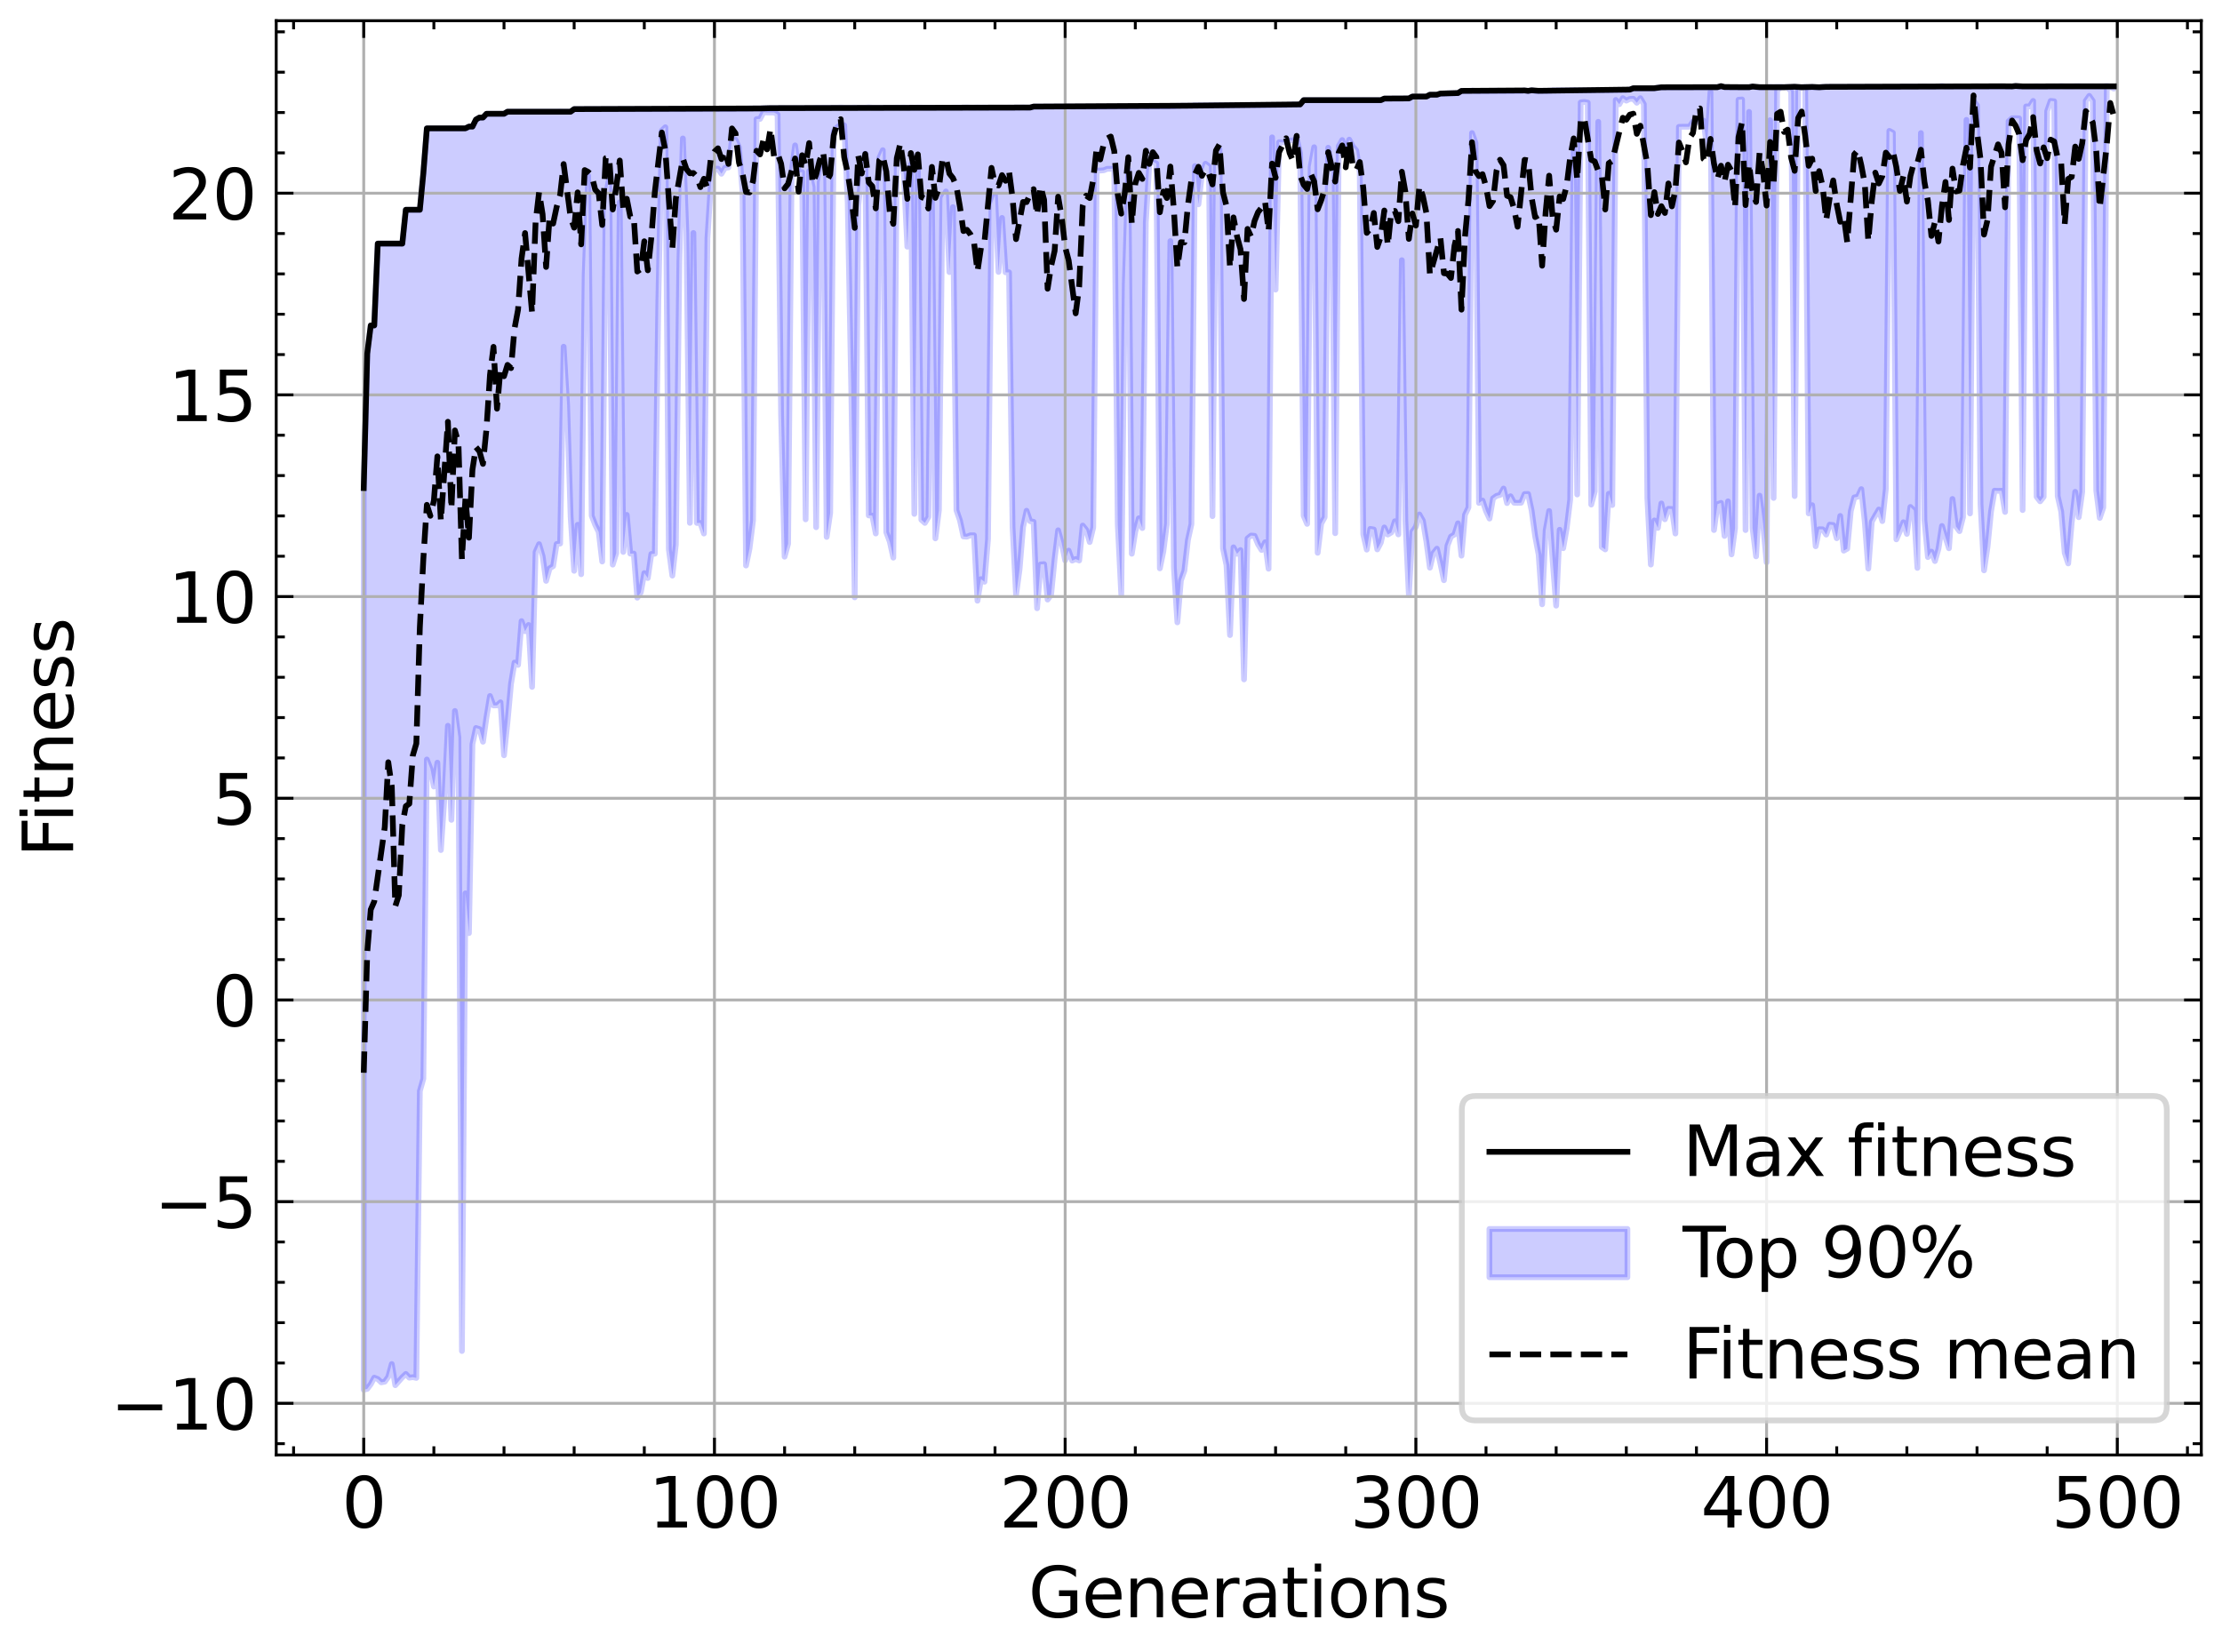 <?xml version="1.0" encoding="utf-8" standalone="no"?>
<!DOCTYPE svg PUBLIC "-//W3C//DTD SVG 1.1//EN"
  "http://www.w3.org/Graphics/SVG/1.1/DTD/svg11.dtd">
<svg xmlns:xlink="http://www.w3.org/1999/xlink" width="386.439pt" height="287.408pt" viewBox="0 0 386.439 287.408" xmlns="http://www.w3.org/2000/svg" version="1.1">
 <defs>
  <style type="text/css">*{stroke-linejoin: round; stroke-linecap: butt}</style>
 </defs>
 <g id="figure_1">
  <g id="patch_1">
   <path d="M 0 287.408 
L 386.439 287.408 
L 386.439 0 
L 0 0 
z
" style="fill: #ffffff"/>
  </g>
  <g id="axes_1">
   <g id="patch_2">
    <path d="M 48.039 253.08 
L 382.839 253.08 
L 382.839 3.6 
L 48.039 3.6 
z
" style="fill: #ffffff"/>
   </g>
   <g id="PolyCollection_1">
    <defs>
     <path id="mb2c466a302" d="M 63.258 -202.515 
L 63.258 -45.667 
L 63.868 -45.818 
L 64.477 -46.635 
L 65.087 -47.772 
L 65.697 -47.533 
L 66.307 -46.957 
L 66.917 -47.073 
L 67.527 -47.924 
L 68.137 -50.145 
L 68.747 -46.461 
L 69.357 -47.152 
L 69.967 -47.844 
L 70.577 -48.419 
L 71.187 -47.771 
L 71.797 -47.86 
L 72.407 -47.728 
L 73.017 -97.626 
L 73.627 -99.772 
L 74.237 -155.299 
L 74.847 -153.735 
L 75.457 -150.594 
L 76.066 -154.747 
L 76.676 -139.545 
L 77.286 -148.618 
L 77.896 -161.166 
L 78.506 -144.799 
L 79.116 -163.737 
L 79.726 -159.136 
L 80.336 -52.407 
L 80.946 -132.016 
L 81.556 -125.1 
L 82.166 -157.975 
L 82.776 -160.78 
L 83.386 -160.587 
L 83.996 -158.387 
L 84.606 -162.645 
L 85.216 -166.344 
L 85.826 -164.702 
L 86.436 -164.709 
L 87.045 -165.247 
L 87.655 -156.031 
L 88.265 -161.859 
L 88.875 -168.477 
L 89.485 -172.162 
L 90.095 -171.75 
L 90.705 -179.37 
L 91.315 -177.608 
L 91.925 -178.703 
L 92.535 -167.926 
L 93.145 -191.392 
L 93.755 -192.758 
L 94.365 -190.68 
L 94.975 -186.371 
L 95.585 -188.544 
L 96.195 -188.925 
L 96.805 -192.784 
L 97.415 -192.855 
L 98.025 -227.103 
L 98.634 -216.946 
L 99.244 -197.512 
L 99.854 -188.116 
L 100.464 -196.126 
L 101.074 -187.523 
L 101.684 -239.574 
L 102.294 -256.837 
L 102.904 -197.695 
L 103.514 -196.129 
L 104.124 -194.872 
L 104.734 -189.735 
L 105.344 -253.194 
L 105.954 -256.445 
L 106.564 -189.193 
L 107.174 -191.195 
L 107.784 -252.213 
L 108.394 -191.401 
L 109.004 -197.844 
L 109.614 -191.107 
L 110.223 -191.117 
L 110.833 -183.444 
L 111.443 -184.358 
L 112.053 -187.719 
L 112.663 -186.86 
L 113.273 -191.045 
L 113.883 -191.094 
L 114.493 -234.915 
L 115.103 -264.698 
L 115.713 -265.273 
L 116.323 -191.814 
L 116.933 -187.28 
L 117.543 -192.715 
L 118.153 -242.035 
L 118.763 -263.328 
L 119.373 -246.883 
L 119.983 -196.455 
L 120.593 -246.885 
L 121.203 -196.442 
L 121.812 -196.443 
L 122.422 -194.601 
L 123.032 -245.97 
L 123.642 -255.609 
L 124.252 -258.069 
L 124.862 -258.067 
L 125.472 -257.184 
L 126.082 -258.211 
L 126.692 -258.285 
L 127.302 -263.109 
L 127.912 -263.107 
L 128.522 -261.764 
L 129.132 -254.17 
L 129.742 -189.035 
L 130.352 -191.977 
L 130.962 -196.857 
L 131.572 -266.688 
L 132.182 -266.72 
L 132.792 -267.895 
L 133.401 -267.848 
L 134.011 -267.849 
L 134.621 -267.849 
L 135.231 -267.503 
L 135.841 -215.347 
L 136.451 -190.576 
L 137.061 -192.821 
L 137.671 -257.418 
L 138.281 -262.12 
L 138.891 -257.417 
L 139.501 -257.465 
L 140.111 -197.072 
L 140.721 -257.636 
L 141.331 -254.872 
L 141.941 -195.698 
L 142.551 -255.743 
L 143.161 -259.278 
L 143.771 -194.011 
L 144.381 -198.166 
L 144.99 -264.502 
L 145.6 -265.27 
L 146.21 -265.742 
L 146.82 -265.613 
L 147.43 -252.156 
L 148.04 -220.123 
L 148.65 -183.5 
L 149.26 -251.655 
L 149.87 -257.552 
L 150.48 -260.694 
L 151.09 -197.75 
L 151.7 -197.731 
L 152.31 -194.608 
L 152.92 -259.909 
L 153.53 -261.286 
L 154.14 -194.813 
L 154.75 -193.18 
L 155.36 -190.408 
L 155.97 -260.148 
L 156.579 -259.992 
L 157.189 -257.112 
L 157.799 -244.495 
L 158.409 -258.808 
L 159.019 -198.016 
L 159.629 -258.809 
L 160.239 -196.997 
L 160.849 -196.448 
L 161.459 -197.473 
L 162.069 -252.991 
L 162.679 -193.761 
L 163.289 -198.654 
L 163.899 -252.989 
L 164.509 -254.1 
L 165.119 -240.077 
L 165.729 -251.38 
L 166.339 -198.649 
L 166.949 -196.898 
L 167.559 -194.093 
L 168.168 -194.057 
L 168.778 -194.298 
L 169.388 -194.298 
L 169.998 -182.912 
L 170.608 -186.678 
L 171.218 -186.212 
L 171.828 -193.647 
L 172.438 -251.809 
L 173.048 -253.506 
L 173.658 -240.112 
L 174.268 -249.502 
L 174.878 -240.04 
L 175.488 -240.04 
L 176.098 -195.731 
L 176.708 -183.889 
L 177.318 -188.39 
L 177.928 -195.731 
L 178.538 -198.567 
L 179.148 -196.757 
L 179.757 -196.644 
L 180.367 -181.6 
L 180.977 -189.234 
L 181.587 -189.277 
L 182.197 -183.112 
L 182.807 -183.983 
L 183.417 -190.188 
L 184.027 -195.169 
L 184.637 -192.95 
L 185.247 -189.927 
L 185.857 -191.63 
L 186.467 -189.893 
L 187.077 -190.164 
L 187.687 -189.917 
L 188.297 -195.991 
L 188.907 -195.238 
L 189.517 -193.121 
L 190.127 -195.653 
L 190.737 -257.744 
L 191.346 -257.744 
L 191.956 -257.79 
L 192.566 -258.045 
L 193.176 -258.046 
L 193.786 -258.045 
L 194.396 -196.202 
L 195.006 -183.969 
L 195.616 -238.031 
L 196.226 -257.914 
L 196.836 -191.087 
L 197.446 -194.962 
L 198.056 -197.259 
L 198.666 -195.552 
L 199.276 -248.744 
L 199.886 -258.958 
L 200.496 -259.279 
L 201.106 -258.961 
L 201.716 -188.542 
L 202.326 -191.517 
L 202.935 -196.278 
L 203.545 -245.47 
L 204.155 -188.67 
L 204.765 -179.151 
L 205.375 -186.42 
L 205.985 -188.147 
L 206.595 -193.469 
L 207.205 -196.234 
L 207.815 -258.518 
L 208.425 -251.866 
L 209.035 -257.153 
L 209.645 -258.931 
L 210.255 -258.469 
L 210.865 -197.627 
L 211.475 -260.236 
L 212.085 -261.424 
L 212.695 -192.024 
L 213.305 -189.086 
L 213.915 -176.942 
L 214.524 -192.208 
L 215.134 -191.074 
L 215.744 -191.732 
L 216.354 -169.228 
L 216.964 -193.753 
L 217.574 -194.251 
L 218.184 -194.202 
L 218.794 -192.744 
L 219.404 -191.743 
L 220.014 -193.085 
L 220.624 -188.481 
L 221.234 -263.521 
L 221.844 -237.033 
L 222.454 -262.678 
L 223.064 -262.632 
L 223.674 -262.682 
L 224.284 -262.967 
L 224.894 -262.966 
L 225.504 -263.4 
L 226.113 -260.689 
L 226.723 -197.694 
L 227.333 -196.281 
L 227.943 -258.378 
L 228.553 -261.8 
L 229.163 -191.249 
L 229.773 -196.313 
L 230.383 -197.436 
L 230.993 -261.707 
L 231.603 -258.039 
L 232.213 -194.659 
L 232.823 -261.969 
L 233.433 -263.056 
L 234.043 -260.81 
L 234.653 -263.119 
L 235.263 -261.931 
L 235.873 -261.235 
L 236.483 -257.352 
L 237.092 -194.466 
L 237.702 -191.804 
L 238.312 -195.41 
L 238.922 -195.309 
L 239.532 -191.844 
L 240.142 -193.025 
L 240.752 -195.662 
L 241.362 -194.423 
L 241.972 -194.792 
L 242.582 -196.74 
L 243.192 -194.448 
L 243.802 -242.151 
L 244.412 -196.817 
L 245.022 -183.924 
L 245.632 -194.912 
L 246.242 -195.773 
L 246.852 -197.924 
L 247.462 -196.837 
L 248.072 -193.197 
L 248.681 -188.663 
L 249.291 -191.196 
L 249.901 -191.972 
L 250.511 -189.374 
L 251.121 -186.48 
L 251.731 -192.498 
L 252.341 -194.067 
L 252.951 -194.436 
L 253.561 -196.382 
L 254.171 -190.752 
L 254.781 -197.856 
L 255.391 -199.139 
L 256.001 -264.265 
L 256.611 -262.553 
L 257.221 -199.918 
L 257.831 -200.344 
L 258.441 -198.513 
L 259.051 -197.206 
L 259.661 -200.726 
L 260.27 -201.155 
L 260.88 -201.318 
L 261.49 -202.427 
L 262.1 -199.898 
L 262.71 -201.091 
L 263.32 -199.962 
L 263.93 -199.935 
L 264.54 -199.959 
L 265.15 -201.468 
L 265.76 -201.48 
L 266.37 -198.628 
L 266.98 -194.189 
L 267.59 -190.945 
L 268.2 -182.293 
L 268.81 -195.152 
L 269.42 -198.528 
L 270.03 -189.902 
L 270.64 -182.058 
L 271.25 -195.261 
L 271.859 -192.046 
L 272.469 -195.487 
L 273.079 -200.52 
L 273.689 -262.273 
L 274.299 -201.392 
L 274.909 -269.59 
L 275.519 -269.674 
L 276.129 -269.568 
L 276.739 -199.639 
L 277.349 -201.912 
L 277.959 -266.223 
L 278.569 -192.256 
L 279.179 -191.838 
L 279.789 -201.52 
L 280.399 -199.559 
L 281.009 -270.026 
L 281.619 -269.276 
L 282.229 -270.336 
L 282.839 -269.904 
L 283.448 -270.203 
L 284.058 -270.226 
L 284.668 -269.531 
L 285.278 -270.331 
L 285.888 -269.304 
L 286.498 -200.773 
L 287.108 -189.206 
L 287.718 -196.878 
L 288.328 -195.581 
L 288.938 -199.837 
L 289.548 -197.081 
L 290.158 -198.905 
L 290.768 -198.873 
L 291.378 -194.602 
L 291.988 -265.342 
L 292.598 -265.362 
L 293.208 -265.358 
L 293.818 -265.36 
L 294.428 -266.242 
L 295.037 -266.156 
L 295.647 -266.431 
L 296.257 -266.429 
L 296.867 -261.84 
L 297.477 -271.436 
L 298.087 -195.206 
L 298.697 -199.708 
L 299.307 -199.932 
L 299.917 -194.184 
L 300.527 -200.207 
L 301.137 -190.976 
L 301.747 -195.494 
L 302.357 -270.06 
L 302.967 -270.106 
L 303.577 -195.204 
L 304.187 -267.947 
L 304.797 -195.557 
L 305.407 -190.631 
L 306.017 -201.197 
L 306.626 -196.354 
L 307.236 -189.595 
L 307.846 -266.498 
L 308.456 -200.789 
L 309.066 -271.665 
L 309.676 -272.224 
L 310.286 -272.223 
L 310.896 -272.223 
L 311.506 -271.51 
L 312.116 -201.116 
L 312.726 -272.222 
L 313.336 -272.223 
L 313.946 -272.209 
L 314.556 -198.103 
L 315.166 -199.538 
L 315.776 -192.39 
L 316.386 -195.351 
L 316.996 -195.332 
L 317.606 -194.412 
L 318.215 -196.152 
L 318.825 -196.078 
L 319.435 -193.783 
L 320.045 -197.664 
L 320.655 -191.622 
L 321.265 -191.971 
L 321.875 -198.489 
L 322.485 -200.89 
L 323.095 -201 
L 323.705 -202.329 
L 324.315 -196.616 
L 324.925 -188.504 
L 325.535 -196.666 
L 326.145 -197.747 
L 326.755 -198.783 
L 327.365 -196.765 
L 327.975 -202.355 
L 328.585 -264.645 
L 329.195 -264.321 
L 329.804 -193.587 
L 330.414 -195.003 
L 331.024 -196.57 
L 331.634 -194.54 
L 332.244 -199.227 
L 332.854 -198.63 
L 333.464 -188.627 
L 334.074 -264.264 
L 334.684 -196.947 
L 335.294 -190.504 
L 335.904 -191.461 
L 336.514 -189.813 
L 337.124 -191.934 
L 337.734 -195.917 
L 338.344 -193.936 
L 338.954 -192.039 
L 339.564 -200.618 
L 340.174 -195.823 
L 340.784 -195.015 
L 341.393 -197.451 
L 342.003 -266.554 
L 342.613 -198.094 
L 343.223 -269.852 
L 343.833 -269.069 
L 344.443 -199.741 
L 345.053 -188.195 
L 345.663 -192.292 
L 346.273 -198.45 
L 346.883 -202.055 
L 347.493 -202.026 
L 348.103 -202.047 
L 348.713 -198.358 
L 349.323 -266.305 
L 349.933 -266.838 
L 350.543 -266.84 
L 351.153 -266.823 
L 351.763 -198.685 
L 352.373 -268.895 
L 352.982 -268.896 
L 353.592 -269.851 
L 354.202 -200.987 
L 354.812 -200.205 
L 355.422 -200.987 
L 356.032 -268.082 
L 356.642 -269.851 
L 357.252 -269.79 
L 357.862 -201.117 
L 358.472 -198.429 
L 359.082 -191.239 
L 359.692 -189.401 
L 360.302 -196.53 
L 360.912 -201.857 
L 361.522 -197.443 
L 362.132 -201.866 
L 362.742 -269.853 
L 363.352 -270.734 
L 363.962 -269.855 
L 364.571 -202.064 
L 365.181 -197.319 
L 365.791 -199.125 
L 366.401 -272.002 
L 367.011 -272.306 
L 367.621 -272.004 
L 367.621 -272.392 
L 367.621 -272.392 
L 367.011 -272.391 
L 366.401 -272.463 
L 365.791 -272.395 
L 365.181 -272.403 
L 364.571 -272.391 
L 363.962 -272.396 
L 363.352 -272.408 
L 362.742 -272.395 
L 362.132 -272.397 
L 361.522 -272.437 
L 360.912 -272.425 
L 360.302 -272.395 
L 359.692 -272.394 
L 359.082 -272.401 
L 358.472 -272.439 
L 357.862 -272.388 
L 357.252 -272.395 
L 356.642 -272.388 
L 356.032 -272.39 
L 355.422 -272.391 
L 354.812 -272.386 
L 354.202 -272.415 
L 353.592 -272.386 
L 352.982 -272.394 
L 352.373 -272.383 
L 351.763 -272.38 
L 351.153 -272.38 
L 350.543 -272.446 
L 349.933 -272.38 
L 349.323 -272.379 
L 348.713 -272.381 
L 348.103 -272.4 
L 347.493 -272.383 
L 346.883 -272.378 
L 346.273 -272.381 
L 345.663 -272.383 
L 345.053 -272.383 
L 344.443 -272.379 
L 343.833 -272.399 
L 343.223 -272.383 
L 342.613 -272.38 
L 342.003 -272.382 
L 341.393 -272.381 
L 340.784 -272.39 
L 340.174 -272.389 
L 339.564 -272.386 
L 338.954 -272.397 
L 338.344 -272.381 
L 337.734 -272.467 
L 337.124 -272.382 
L 336.514 -272.381 
L 335.904 -272.38 
L 335.294 -272.38 
L 334.684 -272.388 
L 334.074 -272.38 
L 333.464 -272.378 
L 332.854 -272.377 
L 332.244 -272.376 
L 331.634 -272.376 
L 331.024 -272.376 
L 330.414 -272.351 
L 329.804 -272.301 
L 329.195 -272.301 
L 328.585 -272.301 
L 327.975 -272.301 
L 327.365 -272.302 
L 326.755 -272.301 
L 326.145 -272.301 
L 325.535 -272.302 
L 324.925 -272.301 
L 324.315 -272.301 
L 323.705 -272.301 
L 323.095 -272.303 
L 322.485 -272.3 
L 321.875 -272.303 
L 321.265 -272.299 
L 320.655 -272.301 
L 320.045 -272.3 
L 319.435 -272.298 
L 318.825 -272.298 
L 318.215 -272.302 
L 317.606 -272.298 
L 316.996 -272.299 
L 316.386 -272.231 
L 315.776 -272.233 
L 315.166 -272.287 
L 314.556 -272.238 
L 313.946 -272.276 
L 313.336 -272.236 
L 312.726 -272.244 
L 312.116 -272.313 
L 311.506 -272.258 
L 310.896 -272.277 
L 310.286 -272.244 
L 309.676 -272.288 
L 309.066 -272.289 
L 308.456 -272.251 
L 307.846 -272.287 
L 307.236 -272.234 
L 306.626 -272.233 
L 306.017 -272.243 
L 305.407 -272.248 
L 304.797 -272.355 
L 304.187 -272.239 
L 303.577 -272.241 
L 302.967 -272.243 
L 302.357 -272.235 
L 301.747 -272.234 
L 301.137 -272.233 
L 300.527 -272.241 
L 299.917 -272.266 
L 299.307 -272.424 
L 298.697 -272.248 
L 298.087 -272.248 
L 297.477 -272.235 
L 296.867 -272.229 
L 296.257 -272.23 
L 295.647 -272.235 
L 295.037 -272.234 
L 294.428 -272.231 
L 293.818 -272.234 
L 293.208 -272.236 
L 292.598 -272.255 
L 291.988 -272.228 
L 291.378 -272.231 
L 290.768 -272.227 
L 290.158 -272.231 
L 289.548 -272.227 
L 288.938 -272.227 
L 288.328 -272.164 
L 287.718 -272.062 
L 287.108 -272.058 
L 286.498 -272.061 
L 285.888 -272.06 
L 285.278 -272.059 
L 284.668 -272.051 
L 284.058 -272.058 
L 283.448 -271.823 
L 282.839 -271.759 
L 282.229 -271.771 
L 281.619 -271.772 
L 281.009 -271.758 
L 280.399 -271.757 
L 279.789 -271.722 
L 279.179 -271.736 
L 278.569 -271.705 
L 277.959 -271.802 
L 277.349 -271.716 
L 276.739 -271.703 
L 276.129 -271.697 
L 275.519 -271.698 
L 274.909 -271.705 
L 274.299 -271.698 
L 273.689 -271.758 
L 273.079 -271.705 
L 272.469 -271.695 
L 271.859 -271.704 
L 271.25 -271.706 
L 270.64 -271.695 
L 270.03 -271.699 
L 269.42 -271.623 
L 268.81 -271.616 
L 268.2 -271.616 
L 267.59 -271.609 
L 266.98 -271.609 
L 266.37 -271.702 
L 265.76 -271.601 
L 265.15 -271.674 
L 264.54 -271.61 
L 263.93 -271.606 
L 263.32 -271.613 
L 262.71 -271.603 
L 262.1 -271.604 
L 261.49 -271.605 
L 260.88 -271.599 
L 260.27 -271.636 
L 259.661 -271.602 
L 259.051 -271.6 
L 258.441 -271.604 
L 257.831 -271.603 
L 257.221 -271.599 
L 256.611 -271.601 
L 256.001 -271.651 
L 255.391 -271.599 
L 254.781 -271.604 
L 254.171 -271.598 
L 253.561 -271.222 
L 252.951 -271.185 
L 252.341 -271.183 
L 251.731 -271.185 
L 251.121 -271.13 
L 250.511 -271.133 
L 249.901 -270.936 
L 249.291 -270.934 
L 248.681 -270.935 
L 248.072 -270.613 
L 247.462 -270.613 
L 246.852 -270.613 
L 246.242 -270.614 
L 245.632 -270.611 
L 245.022 -270.285 
L 244.412 -270.268 
L 243.802 -270.275 
L 243.192 -270.264 
L 242.582 -270.265 
L 241.972 -270.265 
L 241.362 -270.265 
L 240.752 -270.263 
L 240.142 -269.984 
L 239.532 -269.985 
L 238.922 -269.986 
L 238.312 -269.985 
L 237.702 -269.985 
L 237.092 -270.009 
L 236.483 -269.985 
L 235.873 -269.985 
L 235.263 -269.985 
L 234.653 -269.985 
L 234.043 -269.984 
L 233.433 -269.984 
L 232.823 -269.985 
L 232.213 -269.984 
L 231.603 -269.984 
L 230.993 -269.982 
L 230.383 -269.984 
L 229.773 -269.986 
L 229.163 -269.984 
L 228.553 -269.984 
L 227.943 -269.985 
L 227.333 -269.984 
L 226.723 -269.983 
L 226.113 -269.246 
L 225.504 -269.246 
L 224.894 -269.246 
L 224.284 -269.212 
L 223.674 -269.158 
L 223.064 -269.158 
L 222.454 -269.157 
L 221.844 -269.158 
L 221.234 -269.158 
L 220.624 -269.142 
L 220.014 -269.151 
L 219.404 -269.14 
L 218.794 -269.142 
L 218.184 -269.14 
L 217.574 -269.15 
L 216.964 -269.141 
L 216.354 -269.147 
L 215.744 -269.14 
L 215.134 -269.14 
L 214.524 -269.141 
L 213.915 -269.141 
L 213.305 -269.142 
L 212.695 -269.139 
L 212.085 -269.14 
L 211.475 -269.14 
L 210.865 -269.14 
L 210.255 -269.102 
L 209.645 -269.103 
L 209.035 -269.103 
L 208.425 -269.102 
L 207.815 -269.103 
L 207.205 -269.023 
L 206.595 -269.024 
L 205.985 -269.016 
L 205.375 -269.012 
L 204.765 -269.013 
L 204.155 -268.909 
L 203.545 -268.909 
L 202.935 -268.887 
L 202.326 -268.878 
L 201.716 -268.904 
L 201.106 -268.884 
L 200.496 -268.89 
L 199.886 -268.877 
L 199.276 -268.873 
L 198.666 -268.931 
L 198.056 -268.88 
L 197.446 -268.875 
L 196.836 -268.885 
L 196.226 -268.882 
L 195.616 -268.878 
L 195.006 -268.873 
L 194.396 -268.897 
L 193.786 -268.874 
L 193.176 -268.875 
L 192.566 -268.878 
L 191.956 -268.872 
L 191.346 -268.873 
L 190.737 -268.873 
L 190.127 -268.874 
L 189.517 -268.873 
L 188.907 -268.873 
L 188.297 -268.872 
L 187.687 -268.872 
L 187.077 -268.877 
L 186.467 -268.873 
L 185.857 -268.894 
L 185.247 -268.882 
L 184.637 -268.877 
L 184.027 -268.871 
L 183.417 -268.872 
L 182.807 -268.873 
L 182.197 -268.873 
L 181.587 -268.872 
L 180.977 -268.872 
L 180.367 -268.87 
L 179.757 -268.869 
L 179.148 -268.699 
L 178.538 -268.691 
L 177.928 -268.718 
L 177.318 -268.69 
L 176.708 -268.699 
L 176.098 -268.678 
L 175.488 -268.689 
L 174.878 -268.676 
L 174.268 -268.676 
L 173.658 -268.684 
L 173.048 -268.677 
L 172.438 -268.68 
L 171.828 -268.681 
L 171.218 -268.701 
L 170.608 -268.678 
L 169.998 -268.708 
L 169.388 -268.679 
L 168.778 -268.68 
L 168.168 -268.715 
L 167.559 -268.689 
L 166.949 -268.695 
L 166.339 -268.699 
L 165.729 -268.689 
L 165.119 -268.675 
L 164.509 -268.678 
L 163.899 -268.684 
L 163.289 -268.68 
L 162.679 -268.679 
L 162.069 -268.676 
L 161.459 -268.676 
L 160.849 -268.676 
L 160.239 -268.687 
L 159.629 -268.695 
L 159.019 -268.677 
L 158.409 -268.692 
L 157.799 -268.676 
L 157.189 -268.699 
L 156.579 -268.68 
L 155.97 -268.69 
L 155.36 -268.675 
L 154.75 -268.675 
L 154.14 -268.682 
L 153.53 -268.681 
L 152.92 -268.674 
L 152.31 -268.675 
L 151.7 -268.676 
L 151.09 -268.731 
L 150.48 -268.676 
L 149.87 -268.676 
L 149.26 -268.674 
L 148.65 -268.695 
L 148.04 -268.677 
L 147.43 -268.68 
L 146.82 -268.678 
L 146.21 -268.708 
L 145.6 -268.674 
L 144.99 -268.676 
L 144.381 -268.674 
L 143.771 -268.674 
L 143.161 -268.674 
L 142.551 -268.672 
L 141.941 -268.673 
L 141.331 -268.6 
L 140.721 -268.6 
L 140.111 -268.602 
L 139.501 -268.602 
L 138.891 -268.599 
L 138.281 -268.603 
L 137.671 -268.6 
L 137.061 -268.6 
L 136.451 -268.601 
L 135.841 -268.61 
L 135.231 -268.601 
L 134.621 -268.599 
L 134.011 -268.598 
L 133.401 -268.597 
L 132.792 -268.598 
L 132.182 -268.543 
L 131.572 -268.544 
L 130.962 -268.543 
L 130.352 -268.542 
L 129.742 -268.504 
L 129.132 -268.506 
L 128.522 -268.502 
L 127.912 -268.503 
L 127.302 -268.469 
L 126.692 -268.469 
L 126.082 -268.489 
L 125.472 -268.471 
L 124.862 -268.468 
L 124.252 -268.475 
L 123.642 -268.479 
L 123.032 -268.467 
L 122.422 -268.47 
L 121.812 -268.47 
L 121.203 -268.469 
L 120.593 -268.466 
L 119.983 -268.439 
L 119.373 -268.437 
L 118.763 -268.437 
L 118.153 -268.436 
L 117.543 -268.439 
L 116.933 -268.465 
L 116.323 -268.434 
L 115.713 -268.438 
L 115.103 -268.435 
L 114.493 -268.432 
L 113.883 -268.433 
L 113.273 -268.434 
L 112.663 -268.435 
L 112.053 -268.439 
L 111.443 -268.441 
L 110.833 -268.432 
L 110.223 -268.432 
L 109.614 -268.436 
L 109.004 -268.44 
L 108.394 -268.434 
L 107.784 -268.433 
L 107.174 -268.433 
L 106.564 -268.433 
L 105.954 -268.432 
L 105.344 -268.434 
L 104.734 -268.436 
L 104.124 -268.432 
L 103.514 -268.44 
L 102.904 -268.434 
L 102.294 -268.435 
L 101.684 -268.431 
L 101.074 -268.431 
L 100.464 -268.43 
L 99.854 -268.43 
L 99.244 -267.982 
L 98.634 -267.983 
L 98.025 -267.984 
L 97.415 -268.018 
L 96.805 -267.98 
L 96.195 -267.98 
L 95.585 -267.989 
L 94.975 -267.98 
L 94.365 -267.98 
L 93.755 -267.982 
L 93.145 -267.98 
L 92.535 -267.979 
L 91.925 -267.98 
L 91.315 -267.979 
L 90.705 -267.98 
L 90.095 -267.98 
L 89.485 -267.979 
L 88.875 -267.981 
L 88.265 -267.979 
L 87.655 -267.616 
L 87.045 -267.613 
L 86.436 -267.613 
L 85.826 -267.617 
L 85.216 -267.615 
L 84.606 -267.612 
L 83.996 -266.961 
L 83.386 -266.961 
L 82.776 -266.612 
L 82.166 -265.387 
L 81.556 -265.387 
L 80.946 -265.085 
L 80.336 -265.082 
L 79.726 -265.083 
L 79.116 -265.084 
L 78.506 -265.082 
L 77.896 -265.083 
L 77.286 -265.08 
L 76.676 -265.081 
L 76.066 -265.076 
L 75.457 -265.082 
L 74.847 -265.084 
L 74.237 -265.079 
L 73.627 -257.282 
L 73.017 -250.918 
L 72.407 -250.916 
L 71.797 -250.918 
L 71.187 -250.92 
L 70.577 -250.919 
L 69.967 -245.034 
L 69.357 -245.035 
L 68.747 -245.034 
L 68.137 -245.035 
L 67.527 -245.034 
L 66.917 -245.035 
L 66.307 -245.034 
L 65.697 -245.034 
L 65.087 -230.796 
L 64.477 -230.795 
L 63.868 -225.892 
L 63.258 -202.515 
z
" style="stroke: #0000ff; stroke-opacity: 0.2"/>
    </defs>
    <g clip-path="url(#pa9aa604047)">
     <use xlink:href="#mb2c466a302" x="0" y="287.408" style="fill: #0000ff; fill-opacity: 0.2; stroke: #0000ff; stroke-opacity: 0.2"/>
    </g>
   </g>
   <g id="matplotlib.axis_1">
    <g id="xtick_1">
     <g id="line2d_1">
      <path d="M 63.258 253.08 
L 63.258 3.6 
" clip-path="url(#pa9aa604047)" style="fill: none; stroke: #b0b0b0; stroke-width: 0.5; stroke-linecap: square"/>
     </g>
     <g id="line2d_2">
      <defs>
       <path id="m0a5d63e7f7" d="M 0 0 
L 0 -3 
" style="stroke: #000000; stroke-width: 0.5"/>
      </defs>
      <g>
       <use xlink:href="#m0a5d63e7f7" x="63.258" y="253.08" style="stroke: #000000; stroke-width: 0.5"/>
      </g>
     </g>
     <g id="line2d_3">
      <defs>
       <path id="mcc05f1b046" d="M 0 0 
L 0 3 
" style="stroke: #000000; stroke-width: 0.5"/>
      </defs>
      <g>
       <use xlink:href="#mcc05f1b046" x="63.258" y="3.6" style="stroke: #000000; stroke-width: 0.5"/>
      </g>
     </g>
     <g id="text_1">
      <!-- 0 -->
      <g transform="translate(59.44 265.698) scale(0.12 -0.12)">
       <defs>
        <path id="DejaVuSans-30" d="M 2034 4250 
Q 1547 4250 1301 3770 
Q 1056 3291 1056 2328 
Q 1056 1369 1301 889 
Q 1547 409 2034 409 
Q 2525 409 2770 889 
Q 3016 1369 3016 2328 
Q 3016 3291 2770 3770 
Q 2525 4250 2034 4250 
z
M 2034 4750 
Q 2819 4750 3233 4129 
Q 3647 3509 3647 2328 
Q 3647 1150 3233 529 
Q 2819 -91 2034 -91 
Q 1250 -91 836 529 
Q 422 1150 422 2328 
Q 422 3509 836 4129 
Q 1250 4750 2034 4750 
z
" transform="scale(0.016)"/>
       </defs>
       <use xlink:href="#DejaVuSans-30"/>
      </g>
     </g>
    </g>
    <g id="xtick_2">
     <g id="line2d_4">
      <path d="M 124.252 253.08 
L 124.252 3.6 
" clip-path="url(#pa9aa604047)" style="fill: none; stroke: #b0b0b0; stroke-width: 0.5; stroke-linecap: square"/>
     </g>
     <g id="line2d_5">
      <g>
       <use xlink:href="#m0a5d63e7f7" x="124.252" y="253.08" style="stroke: #000000; stroke-width: 0.5"/>
      </g>
     </g>
     <g id="line2d_6">
      <g>
       <use xlink:href="#mcc05f1b046" x="124.252" y="3.6" style="stroke: #000000; stroke-width: 0.5"/>
      </g>
     </g>
     <g id="text_2">
      <!-- 100 -->
      <g transform="translate(112.8 265.698) scale(0.12 -0.12)">
       <defs>
        <path id="DejaVuSans-31" d="M 794 531 
L 1825 531 
L 1825 4091 
L 703 3866 
L 703 4441 
L 1819 4666 
L 2450 4666 
L 2450 531 
L 3481 531 
L 3481 0 
L 794 0 
L 794 531 
z
" transform="scale(0.016)"/>
       </defs>
       <use xlink:href="#DejaVuSans-31"/>
       <use xlink:href="#DejaVuSans-30" x="63.623"/>
       <use xlink:href="#DejaVuSans-30" x="127.246"/>
      </g>
     </g>
    </g>
    <g id="xtick_3">
     <g id="line2d_7">
      <path d="M 185.247 253.08 
L 185.247 3.6 
" clip-path="url(#pa9aa604047)" style="fill: none; stroke: #b0b0b0; stroke-width: 0.5; stroke-linecap: square"/>
     </g>
     <g id="line2d_8">
      <g>
       <use xlink:href="#m0a5d63e7f7" x="185.247" y="253.08" style="stroke: #000000; stroke-width: 0.5"/>
      </g>
     </g>
     <g id="line2d_9">
      <g>
       <use xlink:href="#mcc05f1b046" x="185.247" y="3.6" style="stroke: #000000; stroke-width: 0.5"/>
      </g>
     </g>
     <g id="text_3">
      <!-- 200 -->
      <g transform="translate(173.794 265.698) scale(0.12 -0.12)">
       <defs>
        <path id="DejaVuSans-32" d="M 1228 531 
L 3431 531 
L 3431 0 
L 469 0 
L 469 531 
Q 828 903 1448 1529 
Q 2069 2156 2228 2338 
Q 2531 2678 2651 2914 
Q 2772 3150 2772 3378 
Q 2772 3750 2511 3984 
Q 2250 4219 1831 4219 
Q 1534 4219 1204 4116 
Q 875 4013 500 3803 
L 500 4441 
Q 881 4594 1212 4672 
Q 1544 4750 1819 4750 
Q 2544 4750 2975 4387 
Q 3406 4025 3406 3419 
Q 3406 3131 3298 2873 
Q 3191 2616 2906 2266 
Q 2828 2175 2409 1742 
Q 1991 1309 1228 531 
z
" transform="scale(0.016)"/>
       </defs>
       <use xlink:href="#DejaVuSans-32"/>
       <use xlink:href="#DejaVuSans-30" x="63.623"/>
       <use xlink:href="#DejaVuSans-30" x="127.246"/>
      </g>
     </g>
    </g>
    <g id="xtick_4">
     <g id="line2d_10">
      <path d="M 246.242 253.08 
L 246.242 3.6 
" clip-path="url(#pa9aa604047)" style="fill: none; stroke: #b0b0b0; stroke-width: 0.5; stroke-linecap: square"/>
     </g>
     <g id="line2d_11">
      <g>
       <use xlink:href="#m0a5d63e7f7" x="246.242" y="253.08" style="stroke: #000000; stroke-width: 0.5"/>
      </g>
     </g>
     <g id="line2d_12">
      <g>
       <use xlink:href="#mcc05f1b046" x="246.242" y="3.6" style="stroke: #000000; stroke-width: 0.5"/>
      </g>
     </g>
     <g id="text_4">
      <!-- 300 -->
      <g transform="translate(234.789 265.698) scale(0.12 -0.12)">
       <defs>
        <path id="DejaVuSans-33" d="M 2597 2516 
Q 3050 2419 3304 2112 
Q 3559 1806 3559 1356 
Q 3559 666 3084 287 
Q 2609 -91 1734 -91 
Q 1441 -91 1130 -33 
Q 819 25 488 141 
L 488 750 
Q 750 597 1062 519 
Q 1375 441 1716 441 
Q 2309 441 2620 675 
Q 2931 909 2931 1356 
Q 2931 1769 2642 2001 
Q 2353 2234 1838 2234 
L 1294 2234 
L 1294 2753 
L 1863 2753 
Q 2328 2753 2575 2939 
Q 2822 3125 2822 3475 
Q 2822 3834 2567 4026 
Q 2313 4219 1838 4219 
Q 1578 4219 1281 4162 
Q 984 4106 628 3988 
L 628 4550 
Q 988 4650 1302 4700 
Q 1616 4750 1894 4750 
Q 2613 4750 3031 4423 
Q 3450 4097 3450 3541 
Q 3450 3153 3228 2886 
Q 3006 2619 2597 2516 
z
" transform="scale(0.016)"/>
       </defs>
       <use xlink:href="#DejaVuSans-33"/>
       <use xlink:href="#DejaVuSans-30" x="63.623"/>
       <use xlink:href="#DejaVuSans-30" x="127.246"/>
      </g>
     </g>
    </g>
    <g id="xtick_5">
     <g id="line2d_13">
      <path d="M 307.236 253.08 
L 307.236 3.6 
" clip-path="url(#pa9aa604047)" style="fill: none; stroke: #b0b0b0; stroke-width: 0.5; stroke-linecap: square"/>
     </g>
     <g id="line2d_14">
      <g>
       <use xlink:href="#m0a5d63e7f7" x="307.236" y="253.08" style="stroke: #000000; stroke-width: 0.5"/>
      </g>
     </g>
     <g id="line2d_15">
      <g>
       <use xlink:href="#mcc05f1b046" x="307.236" y="3.6" style="stroke: #000000; stroke-width: 0.5"/>
      </g>
     </g>
     <g id="text_5">
      <!-- 400 -->
      <g transform="translate(295.784 265.698) scale(0.12 -0.12)">
       <defs>
        <path id="DejaVuSans-34" d="M 2419 4116 
L 825 1625 
L 2419 1625 
L 2419 4116 
z
M 2253 4666 
L 3047 4666 
L 3047 1625 
L 3713 1625 
L 3713 1100 
L 3047 1100 
L 3047 0 
L 2419 0 
L 2419 1100 
L 313 1100 
L 313 1709 
L 2253 4666 
z
" transform="scale(0.016)"/>
       </defs>
       <use xlink:href="#DejaVuSans-34"/>
       <use xlink:href="#DejaVuSans-30" x="63.623"/>
       <use xlink:href="#DejaVuSans-30" x="127.246"/>
      </g>
     </g>
    </g>
    <g id="xtick_6">
     <g id="line2d_16">
      <path d="M 368.231 253.08 
L 368.231 3.6 
" clip-path="url(#pa9aa604047)" style="fill: none; stroke: #b0b0b0; stroke-width: 0.5; stroke-linecap: square"/>
     </g>
     <g id="line2d_17">
      <g>
       <use xlink:href="#m0a5d63e7f7" x="368.231" y="253.08" style="stroke: #000000; stroke-width: 0.5"/>
      </g>
     </g>
     <g id="line2d_18">
      <g>
       <use xlink:href="#mcc05f1b046" x="368.231" y="3.6" style="stroke: #000000; stroke-width: 0.5"/>
      </g>
     </g>
     <g id="text_6">
      <!-- 500 -->
      <g transform="translate(356.779 265.698) scale(0.12 -0.12)">
       <defs>
        <path id="DejaVuSans-35" d="M 691 4666 
L 3169 4666 
L 3169 4134 
L 1269 4134 
L 1269 2991 
Q 1406 3038 1543 3061 
Q 1681 3084 1819 3084 
Q 2600 3084 3056 2656 
Q 3513 2228 3513 1497 
Q 3513 744 3044 326 
Q 2575 -91 1722 -91 
Q 1428 -91 1123 -41 
Q 819 9 494 109 
L 494 744 
Q 775 591 1075 516 
Q 1375 441 1709 441 
Q 2250 441 2565 725 
Q 2881 1009 2881 1497 
Q 2881 1984 2565 2268 
Q 2250 2553 1709 2553 
Q 1456 2553 1204 2497 
Q 953 2441 691 2322 
L 691 4666 
z
" transform="scale(0.016)"/>
       </defs>
       <use xlink:href="#DejaVuSans-35"/>
       <use xlink:href="#DejaVuSans-30" x="63.623"/>
       <use xlink:href="#DejaVuSans-30" x="127.246"/>
      </g>
     </g>
    </g>
    <g id="xtick_7">
     <g id="line2d_19">
      <defs>
       <path id="me392bb7bc7" d="M 0 0 
L 0 -1.5 
" style="stroke: #000000; stroke-width: 0.5"/>
      </defs>
      <g>
       <use xlink:href="#me392bb7bc7" x="51.059" y="253.08" style="stroke: #000000; stroke-width: 0.5"/>
      </g>
     </g>
     <g id="line2d_20">
      <defs>
       <path id="m811bb931e8" d="M 0 0 
L 0 1.5 
" style="stroke: #000000; stroke-width: 0.5"/>
      </defs>
      <g>
       <use xlink:href="#m811bb931e8" x="51.059" y="3.6" style="stroke: #000000; stroke-width: 0.5"/>
      </g>
     </g>
    </g>
    <g id="xtick_8">
     <g id="line2d_21">
      <g>
       <use xlink:href="#me392bb7bc7" x="75.457" y="253.08" style="stroke: #000000; stroke-width: 0.5"/>
      </g>
     </g>
     <g id="line2d_22">
      <g>
       <use xlink:href="#m811bb931e8" x="75.457" y="3.6" style="stroke: #000000; stroke-width: 0.5"/>
      </g>
     </g>
    </g>
    <g id="xtick_9">
     <g id="line2d_23">
      <g>
       <use xlink:href="#me392bb7bc7" x="87.655" y="253.08" style="stroke: #000000; stroke-width: 0.5"/>
      </g>
     </g>
     <g id="line2d_24">
      <g>
       <use xlink:href="#m811bb931e8" x="87.655" y="3.6" style="stroke: #000000; stroke-width: 0.5"/>
      </g>
     </g>
    </g>
    <g id="xtick_10">
     <g id="line2d_25">
      <g>
       <use xlink:href="#me392bb7bc7" x="99.854" y="253.08" style="stroke: #000000; stroke-width: 0.5"/>
      </g>
     </g>
     <g id="line2d_26">
      <g>
       <use xlink:href="#m811bb931e8" x="99.854" y="3.6" style="stroke: #000000; stroke-width: 0.5"/>
      </g>
     </g>
    </g>
    <g id="xtick_11">
     <g id="line2d_27">
      <g>
       <use xlink:href="#me392bb7bc7" x="112.053" y="253.08" style="stroke: #000000; stroke-width: 0.5"/>
      </g>
     </g>
     <g id="line2d_28">
      <g>
       <use xlink:href="#m811bb931e8" x="112.053" y="3.6" style="stroke: #000000; stroke-width: 0.5"/>
      </g>
     </g>
    </g>
    <g id="xtick_12">
     <g id="line2d_29">
      <g>
       <use xlink:href="#me392bb7bc7" x="136.451" y="253.08" style="stroke: #000000; stroke-width: 0.5"/>
      </g>
     </g>
     <g id="line2d_30">
      <g>
       <use xlink:href="#m811bb931e8" x="136.451" y="3.6" style="stroke: #000000; stroke-width: 0.5"/>
      </g>
     </g>
    </g>
    <g id="xtick_13">
     <g id="line2d_31">
      <g>
       <use xlink:href="#me392bb7bc7" x="148.65" y="253.08" style="stroke: #000000; stroke-width: 0.5"/>
      </g>
     </g>
     <g id="line2d_32">
      <g>
       <use xlink:href="#m811bb931e8" x="148.65" y="3.6" style="stroke: #000000; stroke-width: 0.5"/>
      </g>
     </g>
    </g>
    <g id="xtick_14">
     <g id="line2d_33">
      <g>
       <use xlink:href="#me392bb7bc7" x="160.849" y="253.08" style="stroke: #000000; stroke-width: 0.5"/>
      </g>
     </g>
     <g id="line2d_34">
      <g>
       <use xlink:href="#m811bb931e8" x="160.849" y="3.6" style="stroke: #000000; stroke-width: 0.5"/>
      </g>
     </g>
    </g>
    <g id="xtick_15">
     <g id="line2d_35">
      <g>
       <use xlink:href="#me392bb7bc7" x="173.048" y="253.08" style="stroke: #000000; stroke-width: 0.5"/>
      </g>
     </g>
     <g id="line2d_36">
      <g>
       <use xlink:href="#m811bb931e8" x="173.048" y="3.6" style="stroke: #000000; stroke-width: 0.5"/>
      </g>
     </g>
    </g>
    <g id="xtick_16">
     <g id="line2d_37">
      <g>
       <use xlink:href="#me392bb7bc7" x="197.446" y="253.08" style="stroke: #000000; stroke-width: 0.5"/>
      </g>
     </g>
     <g id="line2d_38">
      <g>
       <use xlink:href="#m811bb931e8" x="197.446" y="3.6" style="stroke: #000000; stroke-width: 0.5"/>
      </g>
     </g>
    </g>
    <g id="xtick_17">
     <g id="line2d_39">
      <g>
       <use xlink:href="#me392bb7bc7" x="209.645" y="253.08" style="stroke: #000000; stroke-width: 0.5"/>
      </g>
     </g>
     <g id="line2d_40">
      <g>
       <use xlink:href="#m811bb931e8" x="209.645" y="3.6" style="stroke: #000000; stroke-width: 0.5"/>
      </g>
     </g>
    </g>
    <g id="xtick_18">
     <g id="line2d_41">
      <g>
       <use xlink:href="#me392bb7bc7" x="221.844" y="253.08" style="stroke: #000000; stroke-width: 0.5"/>
      </g>
     </g>
     <g id="line2d_42">
      <g>
       <use xlink:href="#m811bb931e8" x="221.844" y="3.6" style="stroke: #000000; stroke-width: 0.5"/>
      </g>
     </g>
    </g>
    <g id="xtick_19">
     <g id="line2d_43">
      <g>
       <use xlink:href="#me392bb7bc7" x="234.043" y="253.08" style="stroke: #000000; stroke-width: 0.5"/>
      </g>
     </g>
     <g id="line2d_44">
      <g>
       <use xlink:href="#m811bb931e8" x="234.043" y="3.6" style="stroke: #000000; stroke-width: 0.5"/>
      </g>
     </g>
    </g>
    <g id="xtick_20">
     <g id="line2d_45">
      <g>
       <use xlink:href="#me392bb7bc7" x="258.441" y="253.08" style="stroke: #000000; stroke-width: 0.5"/>
      </g>
     </g>
     <g id="line2d_46">
      <g>
       <use xlink:href="#m811bb931e8" x="258.441" y="3.6" style="stroke: #000000; stroke-width: 0.5"/>
      </g>
     </g>
    </g>
    <g id="xtick_21">
     <g id="line2d_47">
      <g>
       <use xlink:href="#me392bb7bc7" x="270.64" y="253.08" style="stroke: #000000; stroke-width: 0.5"/>
      </g>
     </g>
     <g id="line2d_48">
      <g>
       <use xlink:href="#m811bb931e8" x="270.64" y="3.6" style="stroke: #000000; stroke-width: 0.5"/>
      </g>
     </g>
    </g>
    <g id="xtick_22">
     <g id="line2d_49">
      <g>
       <use xlink:href="#me392bb7bc7" x="282.839" y="253.08" style="stroke: #000000; stroke-width: 0.5"/>
      </g>
     </g>
     <g id="line2d_50">
      <g>
       <use xlink:href="#m811bb931e8" x="282.839" y="3.6" style="stroke: #000000; stroke-width: 0.5"/>
      </g>
     </g>
    </g>
    <g id="xtick_23">
     <g id="line2d_51">
      <g>
       <use xlink:href="#me392bb7bc7" x="295.037" y="253.08" style="stroke: #000000; stroke-width: 0.5"/>
      </g>
     </g>
     <g id="line2d_52">
      <g>
       <use xlink:href="#m811bb931e8" x="295.037" y="3.6" style="stroke: #000000; stroke-width: 0.5"/>
      </g>
     </g>
    </g>
    <g id="xtick_24">
     <g id="line2d_53">
      <g>
       <use xlink:href="#me392bb7bc7" x="319.435" y="253.08" style="stroke: #000000; stroke-width: 0.5"/>
      </g>
     </g>
     <g id="line2d_54">
      <g>
       <use xlink:href="#m811bb931e8" x="319.435" y="3.6" style="stroke: #000000; stroke-width: 0.5"/>
      </g>
     </g>
    </g>
    <g id="xtick_25">
     <g id="line2d_55">
      <g>
       <use xlink:href="#me392bb7bc7" x="331.634" y="253.08" style="stroke: #000000; stroke-width: 0.5"/>
      </g>
     </g>
     <g id="line2d_56">
      <g>
       <use xlink:href="#m811bb931e8" x="331.634" y="3.6" style="stroke: #000000; stroke-width: 0.5"/>
      </g>
     </g>
    </g>
    <g id="xtick_26">
     <g id="line2d_57">
      <g>
       <use xlink:href="#me392bb7bc7" x="343.833" y="253.08" style="stroke: #000000; stroke-width: 0.5"/>
      </g>
     </g>
     <g id="line2d_58">
      <g>
       <use xlink:href="#m811bb931e8" x="343.833" y="3.6" style="stroke: #000000; stroke-width: 0.5"/>
      </g>
     </g>
    </g>
    <g id="xtick_27">
     <g id="line2d_59">
      <g>
       <use xlink:href="#me392bb7bc7" x="356.032" y="253.08" style="stroke: #000000; stroke-width: 0.5"/>
      </g>
     </g>
     <g id="line2d_60">
      <g>
       <use xlink:href="#m811bb931e8" x="356.032" y="3.6" style="stroke: #000000; stroke-width: 0.5"/>
      </g>
     </g>
    </g>
    <g id="xtick_28">
     <g id="line2d_61">
      <g>
       <use xlink:href="#me392bb7bc7" x="380.43" y="253.08" style="stroke: #000000; stroke-width: 0.5"/>
      </g>
     </g>
     <g id="line2d_62">
      <g>
       <use xlink:href="#m811bb931e8" x="380.43" y="3.6" style="stroke: #000000; stroke-width: 0.5"/>
      </g>
     </g>
    </g>
    <g id="text_7">
     <!-- Generations -->
     <g transform="translate(178.842 281.312) scale(0.12 -0.12)">
      <defs>
       <path id="DejaVuSans-47" d="M 3809 666 
L 3809 1919 
L 2778 1919 
L 2778 2438 
L 4434 2438 
L 4434 434 
Q 4069 175 3628 42 
Q 3188 -91 2688 -91 
Q 1594 -91 976 548 
Q 359 1188 359 2328 
Q 359 3472 976 4111 
Q 1594 4750 2688 4750 
Q 3144 4750 3555 4637 
Q 3966 4525 4313 4306 
L 4313 3634 
Q 3963 3931 3569 4081 
Q 3175 4231 2741 4231 
Q 1884 4231 1454 3753 
Q 1025 3275 1025 2328 
Q 1025 1384 1454 906 
Q 1884 428 2741 428 
Q 3075 428 3337 486 
Q 3600 544 3809 666 
z
" transform="scale(0.016)"/>
       <path id="DejaVuSans-65" d="M 3597 1894 
L 3597 1613 
L 953 1613 
Q 991 1019 1311 708 
Q 1631 397 2203 397 
Q 2534 397 2845 478 
Q 3156 559 3463 722 
L 3463 178 
Q 3153 47 2828 -22 
Q 2503 -91 2169 -91 
Q 1331 -91 842 396 
Q 353 884 353 1716 
Q 353 2575 817 3079 
Q 1281 3584 2069 3584 
Q 2775 3584 3186 3129 
Q 3597 2675 3597 1894 
z
M 3022 2063 
Q 3016 2534 2758 2815 
Q 2500 3097 2075 3097 
Q 1594 3097 1305 2825 
Q 1016 2553 972 2059 
L 3022 2063 
z
" transform="scale(0.016)"/>
       <path id="DejaVuSans-6e" d="M 3513 2113 
L 3513 0 
L 2938 0 
L 2938 2094 
Q 2938 2591 2744 2837 
Q 2550 3084 2163 3084 
Q 1697 3084 1428 2787 
Q 1159 2491 1159 1978 
L 1159 0 
L 581 0 
L 581 3500 
L 1159 3500 
L 1159 2956 
Q 1366 3272 1645 3428 
Q 1925 3584 2291 3584 
Q 2894 3584 3203 3211 
Q 3513 2838 3513 2113 
z
" transform="scale(0.016)"/>
       <path id="DejaVuSans-72" d="M 2631 2963 
Q 2534 3019 2420 3045 
Q 2306 3072 2169 3072 
Q 1681 3072 1420 2755 
Q 1159 2438 1159 1844 
L 1159 0 
L 581 0 
L 581 3500 
L 1159 3500 
L 1159 2956 
Q 1341 3275 1631 3429 
Q 1922 3584 2338 3584 
Q 2397 3584 2469 3576 
Q 2541 3569 2628 3553 
L 2631 2963 
z
" transform="scale(0.016)"/>
       <path id="DejaVuSans-61" d="M 2194 1759 
Q 1497 1759 1228 1600 
Q 959 1441 959 1056 
Q 959 750 1161 570 
Q 1363 391 1709 391 
Q 2188 391 2477 730 
Q 2766 1069 2766 1631 
L 2766 1759 
L 2194 1759 
z
M 3341 1997 
L 3341 0 
L 2766 0 
L 2766 531 
Q 2569 213 2275 61 
Q 1981 -91 1556 -91 
Q 1019 -91 701 211 
Q 384 513 384 1019 
Q 384 1609 779 1909 
Q 1175 2209 1959 2209 
L 2766 2209 
L 2766 2266 
Q 2766 2663 2505 2880 
Q 2244 3097 1772 3097 
Q 1472 3097 1187 3025 
Q 903 2953 641 2809 
L 641 3341 
Q 956 3463 1253 3523 
Q 1550 3584 1831 3584 
Q 2591 3584 2966 3190 
Q 3341 2797 3341 1997 
z
" transform="scale(0.016)"/>
       <path id="DejaVuSans-74" d="M 1172 4494 
L 1172 3500 
L 2356 3500 
L 2356 3053 
L 1172 3053 
L 1172 1153 
Q 1172 725 1289 603 
Q 1406 481 1766 481 
L 2356 481 
L 2356 0 
L 1766 0 
Q 1100 0 847 248 
Q 594 497 594 1153 
L 594 3053 
L 172 3053 
L 172 3500 
L 594 3500 
L 594 4494 
L 1172 4494 
z
" transform="scale(0.016)"/>
       <path id="DejaVuSans-69" d="M 603 3500 
L 1178 3500 
L 1178 0 
L 603 0 
L 603 3500 
z
M 603 4863 
L 1178 4863 
L 1178 4134 
L 603 4134 
L 603 4863 
z
" transform="scale(0.016)"/>
       <path id="DejaVuSans-6f" d="M 1959 3097 
Q 1497 3097 1228 2736 
Q 959 2375 959 1747 
Q 959 1119 1226 758 
Q 1494 397 1959 397 
Q 2419 397 2687 759 
Q 2956 1122 2956 1747 
Q 2956 2369 2687 2733 
Q 2419 3097 1959 3097 
z
M 1959 3584 
Q 2709 3584 3137 3096 
Q 3566 2609 3566 1747 
Q 3566 888 3137 398 
Q 2709 -91 1959 -91 
Q 1206 -91 779 398 
Q 353 888 353 1747 
Q 353 2609 779 3096 
Q 1206 3584 1959 3584 
z
" transform="scale(0.016)"/>
       <path id="DejaVuSans-73" d="M 2834 3397 
L 2834 2853 
Q 2591 2978 2328 3040 
Q 2066 3103 1784 3103 
Q 1356 3103 1142 2972 
Q 928 2841 928 2578 
Q 928 2378 1081 2264 
Q 1234 2150 1697 2047 
L 1894 2003 
Q 2506 1872 2764 1633 
Q 3022 1394 3022 966 
Q 3022 478 2636 193 
Q 2250 -91 1575 -91 
Q 1294 -91 989 -36 
Q 684 19 347 128 
L 347 722 
Q 666 556 975 473 
Q 1284 391 1588 391 
Q 1994 391 2212 530 
Q 2431 669 2431 922 
Q 2431 1156 2273 1281 
Q 2116 1406 1581 1522 
L 1381 1569 
Q 847 1681 609 1914 
Q 372 2147 372 2553 
Q 372 3047 722 3315 
Q 1072 3584 1716 3584 
Q 2034 3584 2315 3537 
Q 2597 3491 2834 3397 
z
" transform="scale(0.016)"/>
      </defs>
      <use xlink:href="#DejaVuSans-47"/>
      <use xlink:href="#DejaVuSans-65" x="77.49"/>
      <use xlink:href="#DejaVuSans-6e" x="139.014"/>
      <use xlink:href="#DejaVuSans-65" x="202.393"/>
      <use xlink:href="#DejaVuSans-72" x="263.916"/>
      <use xlink:href="#DejaVuSans-61" x="305.029"/>
      <use xlink:href="#DejaVuSans-74" x="366.309"/>
      <use xlink:href="#DejaVuSans-69" x="405.518"/>
      <use xlink:href="#DejaVuSans-6f" x="433.301"/>
      <use xlink:href="#DejaVuSans-6e" x="494.482"/>
      <use xlink:href="#DejaVuSans-73" x="557.861"/>
     </g>
    </g>
   </g>
   <g id="matplotlib.axis_2">
    <g id="ytick_1">
     <g id="line2d_63">
      <path d="M 48.039 244.103 
L 382.839 244.103 
" clip-path="url(#pa9aa604047)" style="fill: none; stroke: #b0b0b0; stroke-width: 0.5; stroke-linecap: square"/>
     </g>
     <g id="line2d_64">
      <defs>
       <path id="me138c0d27e" d="M 0 0 
L 3 0 
" style="stroke: #000000; stroke-width: 0.5"/>
      </defs>
      <g>
       <use xlink:href="#me138c0d27e" x="48.039" y="244.103" style="stroke: #000000; stroke-width: 0.5"/>
      </g>
     </g>
     <g id="line2d_65">
      <defs>
       <path id="m23c9393c31" d="M 0 0 
L -3 0 
" style="stroke: #000000; stroke-width: 0.5"/>
      </defs>
      <g>
       <use xlink:href="#m23c9393c31" x="382.839" y="244.103" style="stroke: #000000; stroke-width: 0.5"/>
      </g>
     </g>
     <g id="text_8">
      <!-- −10 -->
      <g transform="translate(19.214 248.662) scale(0.12 -0.12)">
       <defs>
        <path id="DejaVuSans-2212" d="M 678 2272 
L 4684 2272 
L 4684 1741 
L 678 1741 
L 678 2272 
z
" transform="scale(0.016)"/>
       </defs>
       <use xlink:href="#DejaVuSans-2212"/>
       <use xlink:href="#DejaVuSans-31" x="83.789"/>
       <use xlink:href="#DejaVuSans-30" x="147.412"/>
      </g>
     </g>
    </g>
    <g id="ytick_2">
     <g id="line2d_66">
      <path d="M 48.039 209.02 
L 382.839 209.02 
" clip-path="url(#pa9aa604047)" style="fill: none; stroke: #b0b0b0; stroke-width: 0.5; stroke-linecap: square"/>
     </g>
     <g id="line2d_67">
      <g>
       <use xlink:href="#me138c0d27e" x="48.039" y="209.02" style="stroke: #000000; stroke-width: 0.5"/>
      </g>
     </g>
     <g id="line2d_68">
      <g>
       <use xlink:href="#m23c9393c31" x="382.839" y="209.02" style="stroke: #000000; stroke-width: 0.5"/>
      </g>
     </g>
     <g id="text_9">
      <!-- −5 -->
      <g transform="translate(26.849 213.579) scale(0.12 -0.12)">
       <use xlink:href="#DejaVuSans-2212"/>
       <use xlink:href="#DejaVuSans-35" x="83.789"/>
      </g>
     </g>
    </g>
    <g id="ytick_3">
     <g id="line2d_69">
      <path d="M 48.039 173.938 
L 382.839 173.938 
" clip-path="url(#pa9aa604047)" style="fill: none; stroke: #b0b0b0; stroke-width: 0.5; stroke-linecap: square"/>
     </g>
     <g id="line2d_70">
      <g>
       <use xlink:href="#me138c0d27e" x="48.039" y="173.938" style="stroke: #000000; stroke-width: 0.5"/>
      </g>
     </g>
     <g id="line2d_71">
      <g>
       <use xlink:href="#m23c9393c31" x="382.839" y="173.938" style="stroke: #000000; stroke-width: 0.5"/>
      </g>
     </g>
     <g id="text_10">
      <!-- 0 -->
      <g transform="translate(36.904 178.497) scale(0.12 -0.12)">
       <use xlink:href="#DejaVuSans-30"/>
      </g>
     </g>
    </g>
    <g id="ytick_4">
     <g id="line2d_72">
      <path d="M 48.039 138.855 
L 382.839 138.855 
" clip-path="url(#pa9aa604047)" style="fill: none; stroke: #b0b0b0; stroke-width: 0.5; stroke-linecap: square"/>
     </g>
     <g id="line2d_73">
      <g>
       <use xlink:href="#me138c0d27e" x="48.039" y="138.855" style="stroke: #000000; stroke-width: 0.5"/>
      </g>
     </g>
     <g id="line2d_74">
      <g>
       <use xlink:href="#m23c9393c31" x="382.839" y="138.855" style="stroke: #000000; stroke-width: 0.5"/>
      </g>
     </g>
     <g id="text_11">
      <!-- 5 -->
      <g transform="translate(36.904 143.414) scale(0.12 -0.12)">
       <use xlink:href="#DejaVuSans-35"/>
      </g>
     </g>
    </g>
    <g id="ytick_5">
     <g id="line2d_75">
      <path d="M 48.039 103.772 
L 382.839 103.772 
" clip-path="url(#pa9aa604047)" style="fill: none; stroke: #b0b0b0; stroke-width: 0.5; stroke-linecap: square"/>
     </g>
     <g id="line2d_76">
      <g>
       <use xlink:href="#me138c0d27e" x="48.039" y="103.772" style="stroke: #000000; stroke-width: 0.5"/>
      </g>
     </g>
     <g id="line2d_77">
      <g>
       <use xlink:href="#m23c9393c31" x="382.839" y="103.772" style="stroke: #000000; stroke-width: 0.5"/>
      </g>
     </g>
     <g id="text_12">
      <!-- 10 -->
      <g transform="translate(29.269 108.331) scale(0.12 -0.12)">
       <use xlink:href="#DejaVuSans-31"/>
       <use xlink:href="#DejaVuSans-30" x="63.623"/>
      </g>
     </g>
    </g>
    <g id="ytick_6">
     <g id="line2d_78">
      <path d="M 48.039 68.69 
L 382.839 68.69 
" clip-path="url(#pa9aa604047)" style="fill: none; stroke: #b0b0b0; stroke-width: 0.5; stroke-linecap: square"/>
     </g>
     <g id="line2d_79">
      <g>
       <use xlink:href="#me138c0d27e" x="48.039" y="68.69" style="stroke: #000000; stroke-width: 0.5"/>
      </g>
     </g>
     <g id="line2d_80">
      <g>
       <use xlink:href="#m23c9393c31" x="382.839" y="68.69" style="stroke: #000000; stroke-width: 0.5"/>
      </g>
     </g>
     <g id="text_13">
      <!-- 15 -->
      <g transform="translate(29.269 73.249) scale(0.12 -0.12)">
       <use xlink:href="#DejaVuSans-31"/>
       <use xlink:href="#DejaVuSans-35" x="63.623"/>
      </g>
     </g>
    </g>
    <g id="ytick_7">
     <g id="line2d_81">
      <path d="M 48.039 33.607 
L 382.839 33.607 
" clip-path="url(#pa9aa604047)" style="fill: none; stroke: #b0b0b0; stroke-width: 0.5; stroke-linecap: square"/>
     </g>
     <g id="line2d_82">
      <g>
       <use xlink:href="#me138c0d27e" x="48.039" y="33.607" style="stroke: #000000; stroke-width: 0.5"/>
      </g>
     </g>
     <g id="line2d_83">
      <g>
       <use xlink:href="#m23c9393c31" x="382.839" y="33.607" style="stroke: #000000; stroke-width: 0.5"/>
      </g>
     </g>
     <g id="text_14">
      <!-- 20 -->
      <g transform="translate(29.269 38.166) scale(0.12 -0.12)">
       <use xlink:href="#DejaVuSans-32"/>
       <use xlink:href="#DejaVuSans-30" x="63.623"/>
      </g>
     </g>
    </g>
    <g id="ytick_8">
     <g id="line2d_84">
      <defs>
       <path id="m501df2535a" d="M 0 0 
L 1.5 0 
" style="stroke: #000000; stroke-width: 0.5"/>
      </defs>
      <g>
       <use xlink:href="#m501df2535a" x="48.039" y="251.119" style="stroke: #000000; stroke-width: 0.5"/>
      </g>
     </g>
     <g id="line2d_85">
      <defs>
       <path id="mea85f31964" d="M 0 0 
L -1.5 0 
" style="stroke: #000000; stroke-width: 0.5"/>
      </defs>
      <g>
       <use xlink:href="#mea85f31964" x="382.839" y="251.119" style="stroke: #000000; stroke-width: 0.5"/>
      </g>
     </g>
    </g>
    <g id="ytick_9">
     <g id="line2d_86">
      <g>
       <use xlink:href="#m501df2535a" x="48.039" y="237.086" style="stroke: #000000; stroke-width: 0.5"/>
      </g>
     </g>
     <g id="line2d_87">
      <g>
       <use xlink:href="#mea85f31964" x="382.839" y="237.086" style="stroke: #000000; stroke-width: 0.5"/>
      </g>
     </g>
    </g>
    <g id="ytick_10">
     <g id="line2d_88">
      <g>
       <use xlink:href="#m501df2535a" x="48.039" y="230.07" style="stroke: #000000; stroke-width: 0.5"/>
      </g>
     </g>
     <g id="line2d_89">
      <g>
       <use xlink:href="#mea85f31964" x="382.839" y="230.07" style="stroke: #000000; stroke-width: 0.5"/>
      </g>
     </g>
    </g>
    <g id="ytick_11">
     <g id="line2d_90">
      <g>
       <use xlink:href="#m501df2535a" x="48.039" y="223.053" style="stroke: #000000; stroke-width: 0.5"/>
      </g>
     </g>
     <g id="line2d_91">
      <g>
       <use xlink:href="#mea85f31964" x="382.839" y="223.053" style="stroke: #000000; stroke-width: 0.5"/>
      </g>
     </g>
    </g>
    <g id="ytick_12">
     <g id="line2d_92">
      <g>
       <use xlink:href="#m501df2535a" x="48.039" y="216.037" style="stroke: #000000; stroke-width: 0.5"/>
      </g>
     </g>
     <g id="line2d_93">
      <g>
       <use xlink:href="#mea85f31964" x="382.839" y="216.037" style="stroke: #000000; stroke-width: 0.5"/>
      </g>
     </g>
    </g>
    <g id="ytick_13">
     <g id="line2d_94">
      <g>
       <use xlink:href="#m501df2535a" x="48.039" y="202.004" style="stroke: #000000; stroke-width: 0.5"/>
      </g>
     </g>
     <g id="line2d_95">
      <g>
       <use xlink:href="#mea85f31964" x="382.839" y="202.004" style="stroke: #000000; stroke-width: 0.5"/>
      </g>
     </g>
    </g>
    <g id="ytick_14">
     <g id="line2d_96">
      <g>
       <use xlink:href="#m501df2535a" x="48.039" y="194.987" style="stroke: #000000; stroke-width: 0.5"/>
      </g>
     </g>
     <g id="line2d_97">
      <g>
       <use xlink:href="#mea85f31964" x="382.839" y="194.987" style="stroke: #000000; stroke-width: 0.5"/>
      </g>
     </g>
    </g>
    <g id="ytick_15">
     <g id="line2d_98">
      <g>
       <use xlink:href="#m501df2535a" x="48.039" y="187.971" style="stroke: #000000; stroke-width: 0.5"/>
      </g>
     </g>
     <g id="line2d_99">
      <g>
       <use xlink:href="#mea85f31964" x="382.839" y="187.971" style="stroke: #000000; stroke-width: 0.5"/>
      </g>
     </g>
    </g>
    <g id="ytick_16">
     <g id="line2d_100">
      <g>
       <use xlink:href="#m501df2535a" x="48.039" y="180.954" style="stroke: #000000; stroke-width: 0.5"/>
      </g>
     </g>
     <g id="line2d_101">
      <g>
       <use xlink:href="#mea85f31964" x="382.839" y="180.954" style="stroke: #000000; stroke-width: 0.5"/>
      </g>
     </g>
    </g>
    <g id="ytick_17">
     <g id="line2d_102">
      <g>
       <use xlink:href="#m501df2535a" x="48.039" y="166.921" style="stroke: #000000; stroke-width: 0.5"/>
      </g>
     </g>
     <g id="line2d_103">
      <g>
       <use xlink:href="#mea85f31964" x="382.839" y="166.921" style="stroke: #000000; stroke-width: 0.5"/>
      </g>
     </g>
    </g>
    <g id="ytick_18">
     <g id="line2d_104">
      <g>
       <use xlink:href="#m501df2535a" x="48.039" y="159.904" style="stroke: #000000; stroke-width: 0.5"/>
      </g>
     </g>
     <g id="line2d_105">
      <g>
       <use xlink:href="#mea85f31964" x="382.839" y="159.904" style="stroke: #000000; stroke-width: 0.5"/>
      </g>
     </g>
    </g>
    <g id="ytick_19">
     <g id="line2d_106">
      <g>
       <use xlink:href="#m501df2535a" x="48.039" y="152.888" style="stroke: #000000; stroke-width: 0.5"/>
      </g>
     </g>
     <g id="line2d_107">
      <g>
       <use xlink:href="#mea85f31964" x="382.839" y="152.888" style="stroke: #000000; stroke-width: 0.5"/>
      </g>
     </g>
    </g>
    <g id="ytick_20">
     <g id="line2d_108">
      <g>
       <use xlink:href="#m501df2535a" x="48.039" y="145.871" style="stroke: #000000; stroke-width: 0.5"/>
      </g>
     </g>
     <g id="line2d_109">
      <g>
       <use xlink:href="#mea85f31964" x="382.839" y="145.871" style="stroke: #000000; stroke-width: 0.5"/>
      </g>
     </g>
    </g>
    <g id="ytick_21">
     <g id="line2d_110">
      <g>
       <use xlink:href="#m501df2535a" x="48.039" y="131.838" style="stroke: #000000; stroke-width: 0.5"/>
      </g>
     </g>
     <g id="line2d_111">
      <g>
       <use xlink:href="#mea85f31964" x="382.839" y="131.838" style="stroke: #000000; stroke-width: 0.5"/>
      </g>
     </g>
    </g>
    <g id="ytick_22">
     <g id="line2d_112">
      <g>
       <use xlink:href="#m501df2535a" x="48.039" y="124.822" style="stroke: #000000; stroke-width: 0.5"/>
      </g>
     </g>
     <g id="line2d_113">
      <g>
       <use xlink:href="#mea85f31964" x="382.839" y="124.822" style="stroke: #000000; stroke-width: 0.5"/>
      </g>
     </g>
    </g>
    <g id="ytick_23">
     <g id="line2d_114">
      <g>
       <use xlink:href="#m501df2535a" x="48.039" y="117.805" style="stroke: #000000; stroke-width: 0.5"/>
      </g>
     </g>
     <g id="line2d_115">
      <g>
       <use xlink:href="#mea85f31964" x="382.839" y="117.805" style="stroke: #000000; stroke-width: 0.5"/>
      </g>
     </g>
    </g>
    <g id="ytick_24">
     <g id="line2d_116">
      <g>
       <use xlink:href="#m501df2535a" x="48.039" y="110.789" style="stroke: #000000; stroke-width: 0.5"/>
      </g>
     </g>
     <g id="line2d_117">
      <g>
       <use xlink:href="#mea85f31964" x="382.839" y="110.789" style="stroke: #000000; stroke-width: 0.5"/>
      </g>
     </g>
    </g>
    <g id="ytick_25">
     <g id="line2d_118">
      <g>
       <use xlink:href="#m501df2535a" x="48.039" y="96.756" style="stroke: #000000; stroke-width: 0.5"/>
      </g>
     </g>
     <g id="line2d_119">
      <g>
       <use xlink:href="#mea85f31964" x="382.839" y="96.756" style="stroke: #000000; stroke-width: 0.5"/>
      </g>
     </g>
    </g>
    <g id="ytick_26">
     <g id="line2d_120">
      <g>
       <use xlink:href="#m501df2535a" x="48.039" y="89.739" style="stroke: #000000; stroke-width: 0.5"/>
      </g>
     </g>
     <g id="line2d_121">
      <g>
       <use xlink:href="#mea85f31964" x="382.839" y="89.739" style="stroke: #000000; stroke-width: 0.5"/>
      </g>
     </g>
    </g>
    <g id="ytick_27">
     <g id="line2d_122">
      <g>
       <use xlink:href="#m501df2535a" x="48.039" y="82.723" style="stroke: #000000; stroke-width: 0.5"/>
      </g>
     </g>
     <g id="line2d_123">
      <g>
       <use xlink:href="#mea85f31964" x="382.839" y="82.723" style="stroke: #000000; stroke-width: 0.5"/>
      </g>
     </g>
    </g>
    <g id="ytick_28">
     <g id="line2d_124">
      <g>
       <use xlink:href="#m501df2535a" x="48.039" y="75.706" style="stroke: #000000; stroke-width: 0.5"/>
      </g>
     </g>
     <g id="line2d_125">
      <g>
       <use xlink:href="#mea85f31964" x="382.839" y="75.706" style="stroke: #000000; stroke-width: 0.5"/>
      </g>
     </g>
    </g>
    <g id="ytick_29">
     <g id="line2d_126">
      <g>
       <use xlink:href="#m501df2535a" x="48.039" y="61.673" style="stroke: #000000; stroke-width: 0.5"/>
      </g>
     </g>
     <g id="line2d_127">
      <g>
       <use xlink:href="#mea85f31964" x="382.839" y="61.673" style="stroke: #000000; stroke-width: 0.5"/>
      </g>
     </g>
    </g>
    <g id="ytick_30">
     <g id="line2d_128">
      <g>
       <use xlink:href="#m501df2535a" x="48.039" y="54.656" style="stroke: #000000; stroke-width: 0.5"/>
      </g>
     </g>
     <g id="line2d_129">
      <g>
       <use xlink:href="#mea85f31964" x="382.839" y="54.656" style="stroke: #000000; stroke-width: 0.5"/>
      </g>
     </g>
    </g>
    <g id="ytick_31">
     <g id="line2d_130">
      <g>
       <use xlink:href="#m501df2535a" x="48.039" y="47.64" style="stroke: #000000; stroke-width: 0.5"/>
      </g>
     </g>
     <g id="line2d_131">
      <g>
       <use xlink:href="#mea85f31964" x="382.839" y="47.64" style="stroke: #000000; stroke-width: 0.5"/>
      </g>
     </g>
    </g>
    <g id="ytick_32">
     <g id="line2d_132">
      <g>
       <use xlink:href="#m501df2535a" x="48.039" y="40.623" style="stroke: #000000; stroke-width: 0.5"/>
      </g>
     </g>
     <g id="line2d_133">
      <g>
       <use xlink:href="#mea85f31964" x="382.839" y="40.623" style="stroke: #000000; stroke-width: 0.5"/>
      </g>
     </g>
    </g>
    <g id="ytick_33">
     <g id="line2d_134">
      <g>
       <use xlink:href="#m501df2535a" x="48.039" y="26.59" style="stroke: #000000; stroke-width: 0.5"/>
      </g>
     </g>
     <g id="line2d_135">
      <g>
       <use xlink:href="#mea85f31964" x="382.839" y="26.59" style="stroke: #000000; stroke-width: 0.5"/>
      </g>
     </g>
    </g>
    <g id="ytick_34">
     <g id="line2d_136">
      <g>
       <use xlink:href="#m501df2535a" x="48.039" y="19.574" style="stroke: #000000; stroke-width: 0.5"/>
      </g>
     </g>
     <g id="line2d_137">
      <g>
       <use xlink:href="#mea85f31964" x="382.839" y="19.574" style="stroke: #000000; stroke-width: 0.5"/>
      </g>
     </g>
    </g>
    <g id="ytick_35">
     <g id="line2d_138">
      <g>
       <use xlink:href="#m501df2535a" x="48.039" y="12.557" style="stroke: #000000; stroke-width: 0.5"/>
      </g>
     </g>
     <g id="line2d_139">
      <g>
       <use xlink:href="#mea85f31964" x="382.839" y="12.557" style="stroke: #000000; stroke-width: 0.5"/>
      </g>
     </g>
    </g>
    <g id="ytick_36">
     <g id="line2d_140">
      <g>
       <use xlink:href="#m501df2535a" x="48.039" y="5.541" style="stroke: #000000; stroke-width: 0.5"/>
      </g>
     </g>
     <g id="line2d_141">
      <g>
       <use xlink:href="#mea85f31964" x="382.839" y="5.541" style="stroke: #000000; stroke-width: 0.5"/>
      </g>
     </g>
    </g>
    <g id="text_15">
     <!-- Fitness -->
     <g transform="translate(12.718 149.121) rotate(-90) scale(0.12 -0.12)">
      <defs>
       <path id="DejaVuSans-46" d="M 628 4666 
L 3309 4666 
L 3309 4134 
L 1259 4134 
L 1259 2759 
L 3109 2759 
L 3109 2228 
L 1259 2228 
L 1259 0 
L 628 0 
L 628 4666 
z
" transform="scale(0.016)"/>
      </defs>
      <use xlink:href="#DejaVuSans-46"/>
      <use xlink:href="#DejaVuSans-69" x="50.27"/>
      <use xlink:href="#DejaVuSans-74" x="78.053"/>
      <use xlink:href="#DejaVuSans-6e" x="117.262"/>
      <use xlink:href="#DejaVuSans-65" x="180.641"/>
      <use xlink:href="#DejaVuSans-73" x="242.164"/>
      <use xlink:href="#DejaVuSans-73" x="294.264"/>
     </g>
    </g>
   </g>
   <g id="line2d_142">
    <path d="M 63.258 84.892 
L 63.868 61.515 
L 64.477 56.612 
L 65.087 56.611 
L 65.697 42.373 
L 69.967 42.374 
L 70.577 36.489 
L 73.017 36.489 
L 73.627 30.126 
L 74.237 22.329 
L 80.946 22.322 
L 81.556 22.021 
L 82.166 22.021 
L 82.776 20.796 
L 83.386 20.446 
L 83.996 20.446 
L 84.606 19.795 
L 87.655 19.792 
L 88.265 19.428 
L 99.244 19.425 
L 99.854 18.978 
L 132.182 18.864 
L 134.011 18.81 
L 179.148 18.708 
L 179.757 18.538 
L 205.985 18.391 
L 226.113 18.162 
L 226.723 17.424 
L 240.142 17.423 
L 240.752 17.144 
L 245.022 17.122 
L 245.632 16.796 
L 248.072 16.795 
L 248.681 16.473 
L 249.901 16.471 
L 250.511 16.275 
L 253.561 16.185 
L 254.171 15.81 
L 265.15 15.734 
L 265.76 15.807 
L 266.37 15.705 
L 267.59 15.798 
L 283.448 15.584 
L 284.058 15.35 
L 287.718 15.345 
L 288.938 15.181 
L 298.697 15.16 
L 299.307 14.983 
L 299.917 15.142 
L 302.967 15.164 
L 304.187 15.168 
L 304.797 15.052 
L 306.017 15.164 
L 310.286 15.163 
L 312.116 15.095 
L 313.336 15.171 
L 315.166 15.121 
L 316.386 15.176 
L 317.606 15.109 
L 348.103 15.007 
L 349.933 15.027 
L 350.543 14.961 
L 351.763 15.028 
L 367.621 15.015 
L 367.621 15.015 
" clip-path="url(#pa9aa604047)" style="fill: none; stroke: #000000; stroke-linecap: square"/>
   </g>
   <g id="line2d_143">
    <path d="M 63.258 186.596 
L 63.868 165.676 
L 64.477 158.213 
L 65.087 156.809 
L 66.917 143.884 
L 67.527 132.587 
L 68.137 136.841 
L 68.747 157.642 
L 69.357 155.722 
L 69.967 143.444 
L 70.577 140.231 
L 71.187 139.804 
L 71.797 131.399 
L 72.407 129.331 
L 73.017 109.135 
L 73.627 97.228 
L 74.237 87.815 
L 74.847 89.72 
L 75.457 87.088 
L 76.066 79.381 
L 76.676 90.627 
L 77.896 73.361 
L 78.506 88.523 
L 79.116 74.867 
L 79.726 77.033 
L 80.336 97.285 
L 80.946 86.663 
L 81.556 93.529 
L 82.166 81.689 
L 82.776 77.781 
L 83.386 78.514 
L 83.996 80.69 
L 84.606 74.588 
L 85.216 65.205 
L 85.826 60.331 
L 86.436 71.091 
L 87.045 64.079 
L 87.655 65.442 
L 88.265 63.472 
L 88.875 64.031 
L 89.485 57.139 
L 90.095 53.869 
L 90.705 44.993 
L 91.315 40.537 
L 92.535 54.398 
L 93.145 38.679 
L 93.755 33.422 
L 94.365 37.263 
L 94.975 46.438 
L 95.585 37.698 
L 96.195 38.891 
L 96.805 36.014 
L 97.415 33.911 
L 98.025 28.534 
L 99.244 37.884 
L 99.854 39.603 
L 100.464 33.464 
L 101.074 42.506 
L 101.684 29.585 
L 102.294 29.908 
L 102.904 30.531 
L 103.514 32.989 
L 104.124 33.62 
L 104.734 39.128 
L 105.344 27.512 
L 105.954 27.352 
L 106.564 36.435 
L 107.174 32.583 
L 107.784 27.921 
L 108.394 36.317 
L 109.004 34.568 
L 109.614 37.68 
L 110.223 37.725 
L 110.833 47.227 
L 111.443 46.807 
L 112.053 41.967 
L 112.663 47.02 
L 113.273 41.368 
L 113.883 33.434 
L 115.103 23.049 
L 115.713 26.187 
L 116.933 43.194 
L 117.543 34.5 
L 118.763 27.575 
L 119.373 29.389 
L 119.983 30.141 
L 120.593 30.098 
L 121.203 30.741 
L 121.812 32.548 
L 122.422 31.094 
L 123.032 32.76 
L 123.642 27.41 
L 124.252 26.383 
L 124.862 25.799 
L 125.472 27.665 
L 126.082 26.337 
L 126.692 28.513 
L 127.302 22.341 
L 127.912 23.188 
L 128.522 28.303 
L 129.132 30.178 
L 129.742 33.394 
L 130.352 33.467 
L 130.962 31.49 
L 131.572 26.227 
L 132.182 26.858 
L 132.792 24.221 
L 133.401 25.983 
L 134.011 22.387 
L 134.621 27.247 
L 135.231 26.66 
L 135.841 28.47 
L 136.451 32.761 
L 137.061 31.99 
L 138.281 27.565 
L 138.891 33.34 
L 139.501 27.005 
L 140.111 28.746 
L 140.721 24.887 
L 141.331 31.924 
L 141.941 30.361 
L 142.551 27.92 
L 143.161 26.408 
L 143.771 31.516 
L 144.381 30.367 
L 144.99 23.575 
L 145.6 21.392 
L 146.21 20.731 
L 146.82 27.361 
L 147.43 30.074 
L 148.04 34.124 
L 148.65 39.639 
L 149.26 27.079 
L 149.87 30.18 
L 150.48 26.784 
L 151.09 31.731 
L 151.7 32.388 
L 152.31 36.242 
L 152.92 27.893 
L 153.53 27.124 
L 154.14 29.825 
L 154.75 36.999 
L 155.36 38.94 
L 155.97 27.536 
L 156.579 24.935 
L 157.189 29.01 
L 157.799 34.588 
L 158.409 26.622 
L 159.019 29.541 
L 159.629 26.851 
L 160.239 34.261 
L 160.849 34.551 
L 161.459 36.268 
L 162.069 29.033 
L 162.679 34.417 
L 163.289 32.739 
L 163.899 27.822 
L 164.509 27.502 
L 165.119 30.195 
L 165.729 30.969 
L 166.339 32.412 
L 166.949 35.968 
L 167.559 40.192 
L 168.168 39.973 
L 168.778 40.764 
L 169.388 42.091 
L 169.998 47.218 
L 170.608 43.086 
L 171.218 42.077 
L 172.438 29.201 
L 173.048 32.064 
L 173.658 32.267 
L 174.268 30.46 
L 174.878 31.449 
L 175.488 29.795 
L 176.098 34.44 
L 176.708 41.595 
L 177.928 35.129 
L 178.538 35.153 
L 179.148 33.784 
L 179.757 32.905 
L 180.367 37.392 
L 180.977 32.425 
L 181.587 34.761 
L 182.197 50.221 
L 182.807 46.274 
L 183.417 43.631 
L 184.027 34.211 
L 184.637 37.744 
L 185.247 42.972 
L 185.857 45.296 
L 187.077 54.505 
L 187.687 49.865 
L 188.297 35.805 
L 188.907 34.034 
L 189.517 34.447 
L 190.127 31.232 
L 190.737 25.63 
L 191.346 27.733 
L 191.956 25.076 
L 192.566 24.072 
L 193.176 23.75 
L 193.786 26.272 
L 194.396 33.794 
L 195.006 37.16 
L 195.616 33.554 
L 196.226 27.353 
L 196.836 38.92 
L 197.446 31.9 
L 198.056 30.07 
L 198.666 31.121 
L 199.276 26.212 
L 199.886 28.515 
L 200.496 26.474 
L 201.106 27.329 
L 201.716 36.917 
L 202.326 33.322 
L 202.935 34.446 
L 203.545 28.973 
L 204.155 36.559 
L 204.765 46.534 
L 205.375 42.129 
L 205.985 42.172 
L 206.595 35.682 
L 207.205 31.306 
L 207.815 30.333 
L 208.425 29.013 
L 209.035 30.582 
L 209.645 29.462 
L 210.255 30.242 
L 210.865 32.077 
L 211.475 26.185 
L 212.085 25.119 
L 212.695 33.471 
L 213.305 35.827 
L 213.915 46.556 
L 214.524 37.817 
L 215.134 41.102 
L 215.744 43.374 
L 216.354 52.005 
L 216.964 39.822 
L 217.574 41.147 
L 218.184 38.436 
L 218.794 36.912 
L 219.404 36.117 
L 220.014 35.07 
L 220.624 40.22 
L 221.234 28.455 
L 221.844 30.93 
L 222.454 26.45 
L 223.674 24.049 
L 224.284 26.624 
L 224.894 28.02 
L 225.504 23.635 
L 226.113 30.477 
L 226.723 32.116 
L 227.333 32.871 
L 227.943 30.195 
L 228.553 31.544 
L 229.163 36.403 
L 229.773 34.833 
L 230.383 32.885 
L 230.993 26.462 
L 232.213 31.583 
L 232.823 26.535 
L 233.433 25.293 
L 234.043 29.104 
L 234.653 24.347 
L 235.263 28.763 
L 235.873 29.603 
L 236.483 28.184 
L 237.092 32.662 
L 237.702 40.507 
L 238.312 39.765 
L 238.922 37.046 
L 239.532 42.957 
L 240.142 41.185 
L 240.752 36.615 
L 241.362 42.695 
L 241.972 36.772 
L 242.582 36.682 
L 243.192 38.477 
L 243.802 29.873 
L 244.412 33.353 
L 245.022 41.556 
L 245.632 37.137 
L 246.242 39.232 
L 246.852 32.349 
L 247.462 34.123 
L 248.072 37.067 
L 248.681 47.759 
L 250.511 41.392 
L 251.121 47.522 
L 251.731 47.6 
L 252.341 48.356 
L 252.951 42.775 
L 253.561 40.176 
L 254.171 53.858 
L 254.781 41.178 
L 255.391 34.73 
L 256.001 24.737 
L 256.611 29.791 
L 257.221 30.634 
L 257.831 30.299 
L 258.441 32.451 
L 259.051 35.848 
L 259.661 34.949 
L 260.27 29.69 
L 260.88 27.784 
L 261.49 28.742 
L 262.1 34.049 
L 262.71 34.313 
L 263.32 36.308 
L 263.93 39.436 
L 265.15 27.807 
L 265.76 27.907 
L 266.37 34.354 
L 266.98 37.757 
L 267.59 37.414 
L 268.2 46.217 
L 268.81 36.945 
L 269.42 30.553 
L 270.03 37.856 
L 270.64 39.955 
L 271.25 34.175 
L 271.859 34.622 
L 272.469 32.307 
L 273.079 27.372 
L 273.689 24.073 
L 274.299 31.296 
L 274.909 20.967 
L 275.519 20.44 
L 276.739 27.796 
L 277.349 28.091 
L 277.959 29.752 
L 278.569 30.374 
L 279.179 36.439 
L 279.789 28.389 
L 280.399 27.993 
L 281.619 22.942 
L 282.229 20.489 
L 282.839 20.825 
L 283.448 19.94 
L 284.058 19.775 
L 284.668 23.275 
L 285.278 21.869 
L 286.498 28.602 
L 287.108 37.425 
L 287.718 33.421 
L 288.328 37.215 
L 288.938 35.864 
L 289.548 37.048 
L 290.158 31.911 
L 290.768 35.896 
L 291.378 33.015 
L 291.988 24.789 
L 292.598 26.27 
L 293.208 28.241 
L 293.818 24.037 
L 294.428 23.128 
L 295.037 19.1 
L 295.647 18.861 
L 296.257 27.632 
L 296.867 28.178 
L 297.477 24.158 
L 298.087 28.427 
L 298.697 31.155 
L 299.307 28.822 
L 299.917 31.616 
L 300.527 28.652 
L 301.137 29.732 
L 301.747 36.054 
L 302.357 23.848 
L 302.967 21.272 
L 303.577 35.676 
L 304.187 28.515 
L 304.797 33.508 
L 305.407 35.13 
L 306.017 26.547 
L 306.626 29.907 
L 307.236 35.756 
L 307.846 24.693 
L 308.456 31.949 
L 309.066 19.803 
L 309.676 19.436 
L 310.286 22.953 
L 310.896 22.555 
L 311.506 27.393 
L 312.116 29.714 
L 312.726 20.539 
L 313.336 19.405 
L 313.946 23.613 
L 314.556 28.838 
L 315.166 27.597 
L 315.776 33.22 
L 316.386 29.763 
L 316.996 32.495 
L 317.606 38.287 
L 318.215 34.408 
L 318.825 31.384 
L 319.435 35.549 
L 320.045 38.572 
L 320.655 37.621 
L 321.265 42.126 
L 322.485 26.85 
L 323.095 26.141 
L 323.705 28.737 
L 324.315 31.955 
L 324.925 41.933 
L 325.535 34.921 
L 326.145 30.032 
L 326.755 31.912 
L 327.365 30.621 
L 327.975 26.55 
L 328.585 27.316 
L 329.195 26.242 
L 329.804 29.085 
L 330.414 33.205 
L 331.024 30.641 
L 331.634 35.066 
L 332.244 30.637 
L 332.854 28.29 
L 333.464 28.34 
L 334.074 26.045 
L 334.684 31.624 
L 335.294 34.944 
L 335.904 41.038 
L 336.514 38.614 
L 337.124 42.009 
L 337.734 35.861 
L 338.344 31.647 
L 338.954 38.264 
L 339.564 29.332 
L 340.174 33.298 
L 340.784 33.142 
L 341.393 28.708 
L 342.003 25.69 
L 342.613 29.158 
L 343.223 16.598 
L 343.833 22.882 
L 344.443 27.744 
L 345.053 40.803 
L 345.663 38.231 
L 346.273 28.979 
L 347.493 25.11 
L 348.103 26.592 
L 348.713 36.061 
L 349.323 25.127 
L 349.933 20.962 
L 350.543 21.872 
L 351.153 23.311 
L 351.763 27.866 
L 352.373 24.344 
L 352.982 23.328 
L 353.592 20.377 
L 354.202 26.158 
L 354.812 28.437 
L 355.422 25.634 
L 356.032 27.513 
L 356.642 24.289 
L 357.252 24.611 
L 357.862 27.498 
L 358.472 28.401 
L 359.082 39.001 
L 359.692 31.127 
L 360.302 30.771 
L 360.912 25.496 
L 361.522 27.635 
L 362.132 24.883 
L 362.742 19.328 
L 363.352 20.161 
L 363.962 21.325 
L 364.571 26.262 
L 365.181 36.14 
L 366.401 25.167 
L 367.011 17.917 
L 367.621 20.161 
L 367.621 20.161 
" clip-path="url(#pa9aa604047)" style="fill: none; stroke-dasharray: 3.7,1.6; stroke-dashoffset: 0; stroke: #000000"/>
   </g>
   <g id="patch_3">
    <path d="M 48.039 253.08 
L 48.039 3.6 
" style="fill: none; stroke: #000000; stroke-width: 0.5; stroke-linejoin: miter; stroke-linecap: square"/>
   </g>
   <g id="patch_4">
    <path d="M 382.839 253.08 
L 382.839 3.6 
" style="fill: none; stroke: #000000; stroke-width: 0.5; stroke-linejoin: miter; stroke-linecap: square"/>
   </g>
   <g id="patch_5">
    <path d="M 48.039 253.08 
L 382.839 253.08 
" style="fill: none; stroke: #000000; stroke-width: 0.5; stroke-linejoin: miter; stroke-linecap: square"/>
   </g>
   <g id="patch_6">
    <path d="M 48.039 3.6 
L 382.839 3.6 
" style="fill: none; stroke: #000000; stroke-width: 0.5; stroke-linejoin: miter; stroke-linecap: square"/>
   </g>
   <g id="legend_1">
    <g id="patch_7">
     <path d="M 256.633 247.08 
L 374.439 247.08 
Q 376.839 247.08 376.839 244.68 
L 376.839 193.039 
Q 376.839 190.639 374.439 190.639 
L 256.633 190.639 
Q 254.233 190.639 254.233 193.039 
L 254.233 244.68 
Q 254.233 247.08 256.633 247.08 
z
" style="fill: #ffffff; opacity: 0.8; stroke: #cccccc; stroke-linejoin: miter"/>
    </g>
    <g id="line2d_144">
     <path d="M 259.033 200.357 
L 271.033 200.357 
L 283.033 200.357 
" style="fill: none; stroke: #000000; stroke-linecap: square"/>
    </g>
    <g id="text_16">
     <!-- Max fitness -->
     <g transform="translate(292.633 204.557) scale(0.12 -0.12)">
      <defs>
       <path id="DejaVuSans-4d" d="M 628 4666 
L 1569 4666 
L 2759 1491 
L 3956 4666 
L 4897 4666 
L 4897 0 
L 4281 0 
L 4281 4097 
L 3078 897 
L 2444 897 
L 1241 4097 
L 1241 0 
L 628 0 
L 628 4666 
z
" transform="scale(0.016)"/>
       <path id="DejaVuSans-78" d="M 3513 3500 
L 2247 1797 
L 3578 0 
L 2900 0 
L 1881 1375 
L 863 0 
L 184 0 
L 1544 1831 
L 300 3500 
L 978 3500 
L 1906 2253 
L 2834 3500 
L 3513 3500 
z
" transform="scale(0.016)"/>
       <path id="DejaVuSans-20" transform="scale(0.016)"/>
       <path id="DejaVuSans-66" d="M 2375 4863 
L 2375 4384 
L 1825 4384 
Q 1516 4384 1395 4259 
Q 1275 4134 1275 3809 
L 1275 3500 
L 2222 3500 
L 2222 3053 
L 1275 3053 
L 1275 0 
L 697 0 
L 697 3053 
L 147 3053 
L 147 3500 
L 697 3500 
L 697 3744 
Q 697 4328 969 4595 
Q 1241 4863 1831 4863 
L 2375 4863 
z
" transform="scale(0.016)"/>
      </defs>
      <use xlink:href="#DejaVuSans-4d"/>
      <use xlink:href="#DejaVuSans-61" x="86.279"/>
      <use xlink:href="#DejaVuSans-78" x="147.559"/>
      <use xlink:href="#DejaVuSans-20" x="206.738"/>
      <use xlink:href="#DejaVuSans-66" x="238.525"/>
      <use xlink:href="#DejaVuSans-69" x="273.73"/>
      <use xlink:href="#DejaVuSans-74" x="301.514"/>
      <use xlink:href="#DejaVuSans-6e" x="340.723"/>
      <use xlink:href="#DejaVuSans-65" x="404.102"/>
      <use xlink:href="#DejaVuSans-73" x="465.625"/>
      <use xlink:href="#DejaVuSans-73" x="517.725"/>
     </g>
    </g>
    <g id="patch_8">
     <path d="M 259.033 222.171 
L 283.033 222.171 
L 283.033 213.771 
L 259.033 213.771 
z
" style="fill: #0000ff; fill-opacity: 0.2; stroke: #0000ff; stroke-opacity: 0.2; stroke-linejoin: miter"/>
    </g>
    <g id="text_17">
     <!-- Top 90% -->
     <g transform="translate(292.633 222.171) scale(0.12 -0.12)">
      <defs>
       <path id="DejaVuSans-54" d="M -19 4666 
L 3928 4666 
L 3928 4134 
L 2272 4134 
L 2272 0 
L 1638 0 
L 1638 4134 
L -19 4134 
L -19 4666 
z
" transform="scale(0.016)"/>
       <path id="DejaVuSans-70" d="M 1159 525 
L 1159 -1331 
L 581 -1331 
L 581 3500 
L 1159 3500 
L 1159 2969 
Q 1341 3281 1617 3432 
Q 1894 3584 2278 3584 
Q 2916 3584 3314 3078 
Q 3713 2572 3713 1747 
Q 3713 922 3314 415 
Q 2916 -91 2278 -91 
Q 1894 -91 1617 61 
Q 1341 213 1159 525 
z
M 3116 1747 
Q 3116 2381 2855 2742 
Q 2594 3103 2138 3103 
Q 1681 3103 1420 2742 
Q 1159 2381 1159 1747 
Q 1159 1113 1420 752 
Q 1681 391 2138 391 
Q 2594 391 2855 752 
Q 3116 1113 3116 1747 
z
" transform="scale(0.016)"/>
       <path id="DejaVuSans-39" d="M 703 97 
L 703 672 
Q 941 559 1184 500 
Q 1428 441 1663 441 
Q 2288 441 2617 861 
Q 2947 1281 2994 2138 
Q 2813 1869 2534 1725 
Q 2256 1581 1919 1581 
Q 1219 1581 811 2004 
Q 403 2428 403 3163 
Q 403 3881 828 4315 
Q 1253 4750 1959 4750 
Q 2769 4750 3195 4129 
Q 3622 3509 3622 2328 
Q 3622 1225 3098 567 
Q 2575 -91 1691 -91 
Q 1453 -91 1209 -44 
Q 966 3 703 97 
z
M 1959 2075 
Q 2384 2075 2632 2365 
Q 2881 2656 2881 3163 
Q 2881 3666 2632 3958 
Q 2384 4250 1959 4250 
Q 1534 4250 1286 3958 
Q 1038 3666 1038 3163 
Q 1038 2656 1286 2365 
Q 1534 2075 1959 2075 
z
" transform="scale(0.016)"/>
       <path id="DejaVuSans-25" d="M 4653 2053 
Q 4381 2053 4226 1822 
Q 4072 1591 4072 1178 
Q 4072 772 4226 539 
Q 4381 306 4653 306 
Q 4919 306 5073 539 
Q 5228 772 5228 1178 
Q 5228 1588 5073 1820 
Q 4919 2053 4653 2053 
z
M 4653 2450 
Q 5147 2450 5437 2106 
Q 5728 1763 5728 1178 
Q 5728 594 5436 251 
Q 5144 -91 4653 -91 
Q 4153 -91 3862 251 
Q 3572 594 3572 1178 
Q 3572 1766 3864 2108 
Q 4156 2450 4653 2450 
z
M 1428 4353 
Q 1159 4353 1004 4120 
Q 850 3888 850 3481 
Q 850 3069 1003 2837 
Q 1156 2606 1428 2606 
Q 1700 2606 1854 2837 
Q 2009 3069 2009 3481 
Q 2009 3884 1853 4118 
Q 1697 4353 1428 4353 
z
M 4250 4750 
L 4750 4750 
L 1831 -91 
L 1331 -91 
L 4250 4750 
z
M 1428 4750 
Q 1922 4750 2215 4408 
Q 2509 4066 2509 3481 
Q 2509 2891 2217 2550 
Q 1925 2209 1428 2209 
Q 931 2209 642 2551 
Q 353 2894 353 3481 
Q 353 4063 643 4406 
Q 934 4750 1428 4750 
z
" transform="scale(0.016)"/>
      </defs>
      <use xlink:href="#DejaVuSans-54"/>
      <use xlink:href="#DejaVuSans-6f" x="44.084"/>
      <use xlink:href="#DejaVuSans-70" x="105.266"/>
      <use xlink:href="#DejaVuSans-20" x="168.742"/>
      <use xlink:href="#DejaVuSans-39" x="200.529"/>
      <use xlink:href="#DejaVuSans-30" x="264.152"/>
      <use xlink:href="#DejaVuSans-25" x="327.775"/>
     </g>
    </g>
    <g id="line2d_145">
     <path d="M 259.033 235.584 
L 271.033 235.584 
L 283.033 235.584 
" style="fill: none; stroke-dasharray: 3.7,1.6; stroke-dashoffset: 0; stroke: #000000"/>
    </g>
    <g id="text_18">
     <!-- Fitness mean -->
     <g transform="translate(292.633 239.784) scale(0.12 -0.12)">
      <defs>
       <path id="DejaVuSans-6d" d="M 3328 2828 
Q 3544 3216 3844 3400 
Q 4144 3584 4550 3584 
Q 5097 3584 5394 3201 
Q 5691 2819 5691 2113 
L 5691 0 
L 5113 0 
L 5113 2094 
Q 5113 2597 4934 2840 
Q 4756 3084 4391 3084 
Q 3944 3084 3684 2787 
Q 3425 2491 3425 1978 
L 3425 0 
L 2847 0 
L 2847 2094 
Q 2847 2600 2669 2842 
Q 2491 3084 2119 3084 
Q 1678 3084 1418 2786 
Q 1159 2488 1159 1978 
L 1159 0 
L 581 0 
L 581 3500 
L 1159 3500 
L 1159 2956 
Q 1356 3278 1631 3431 
Q 1906 3584 2284 3584 
Q 2666 3584 2933 3390 
Q 3200 3197 3328 2828 
z
" transform="scale(0.016)"/>
      </defs>
      <use xlink:href="#DejaVuSans-46"/>
      <use xlink:href="#DejaVuSans-69" x="50.27"/>
      <use xlink:href="#DejaVuSans-74" x="78.053"/>
      <use xlink:href="#DejaVuSans-6e" x="117.262"/>
      <use xlink:href="#DejaVuSans-65" x="180.641"/>
      <use xlink:href="#DejaVuSans-73" x="242.164"/>
      <use xlink:href="#DejaVuSans-73" x="294.264"/>
      <use xlink:href="#DejaVuSans-20" x="346.363"/>
      <use xlink:href="#DejaVuSans-6d" x="378.15"/>
      <use xlink:href="#DejaVuSans-65" x="475.562"/>
      <use xlink:href="#DejaVuSans-61" x="537.086"/>
      <use xlink:href="#DejaVuSans-6e" x="598.365"/>
     </g>
    </g>
   </g>
  </g>
 </g>
 <defs>
  <clipPath id="pa9aa604047">
   <rect x="48.039" y="3.6" width="334.8" height="249.48"/>
  </clipPath>
 </defs>
</svg>
